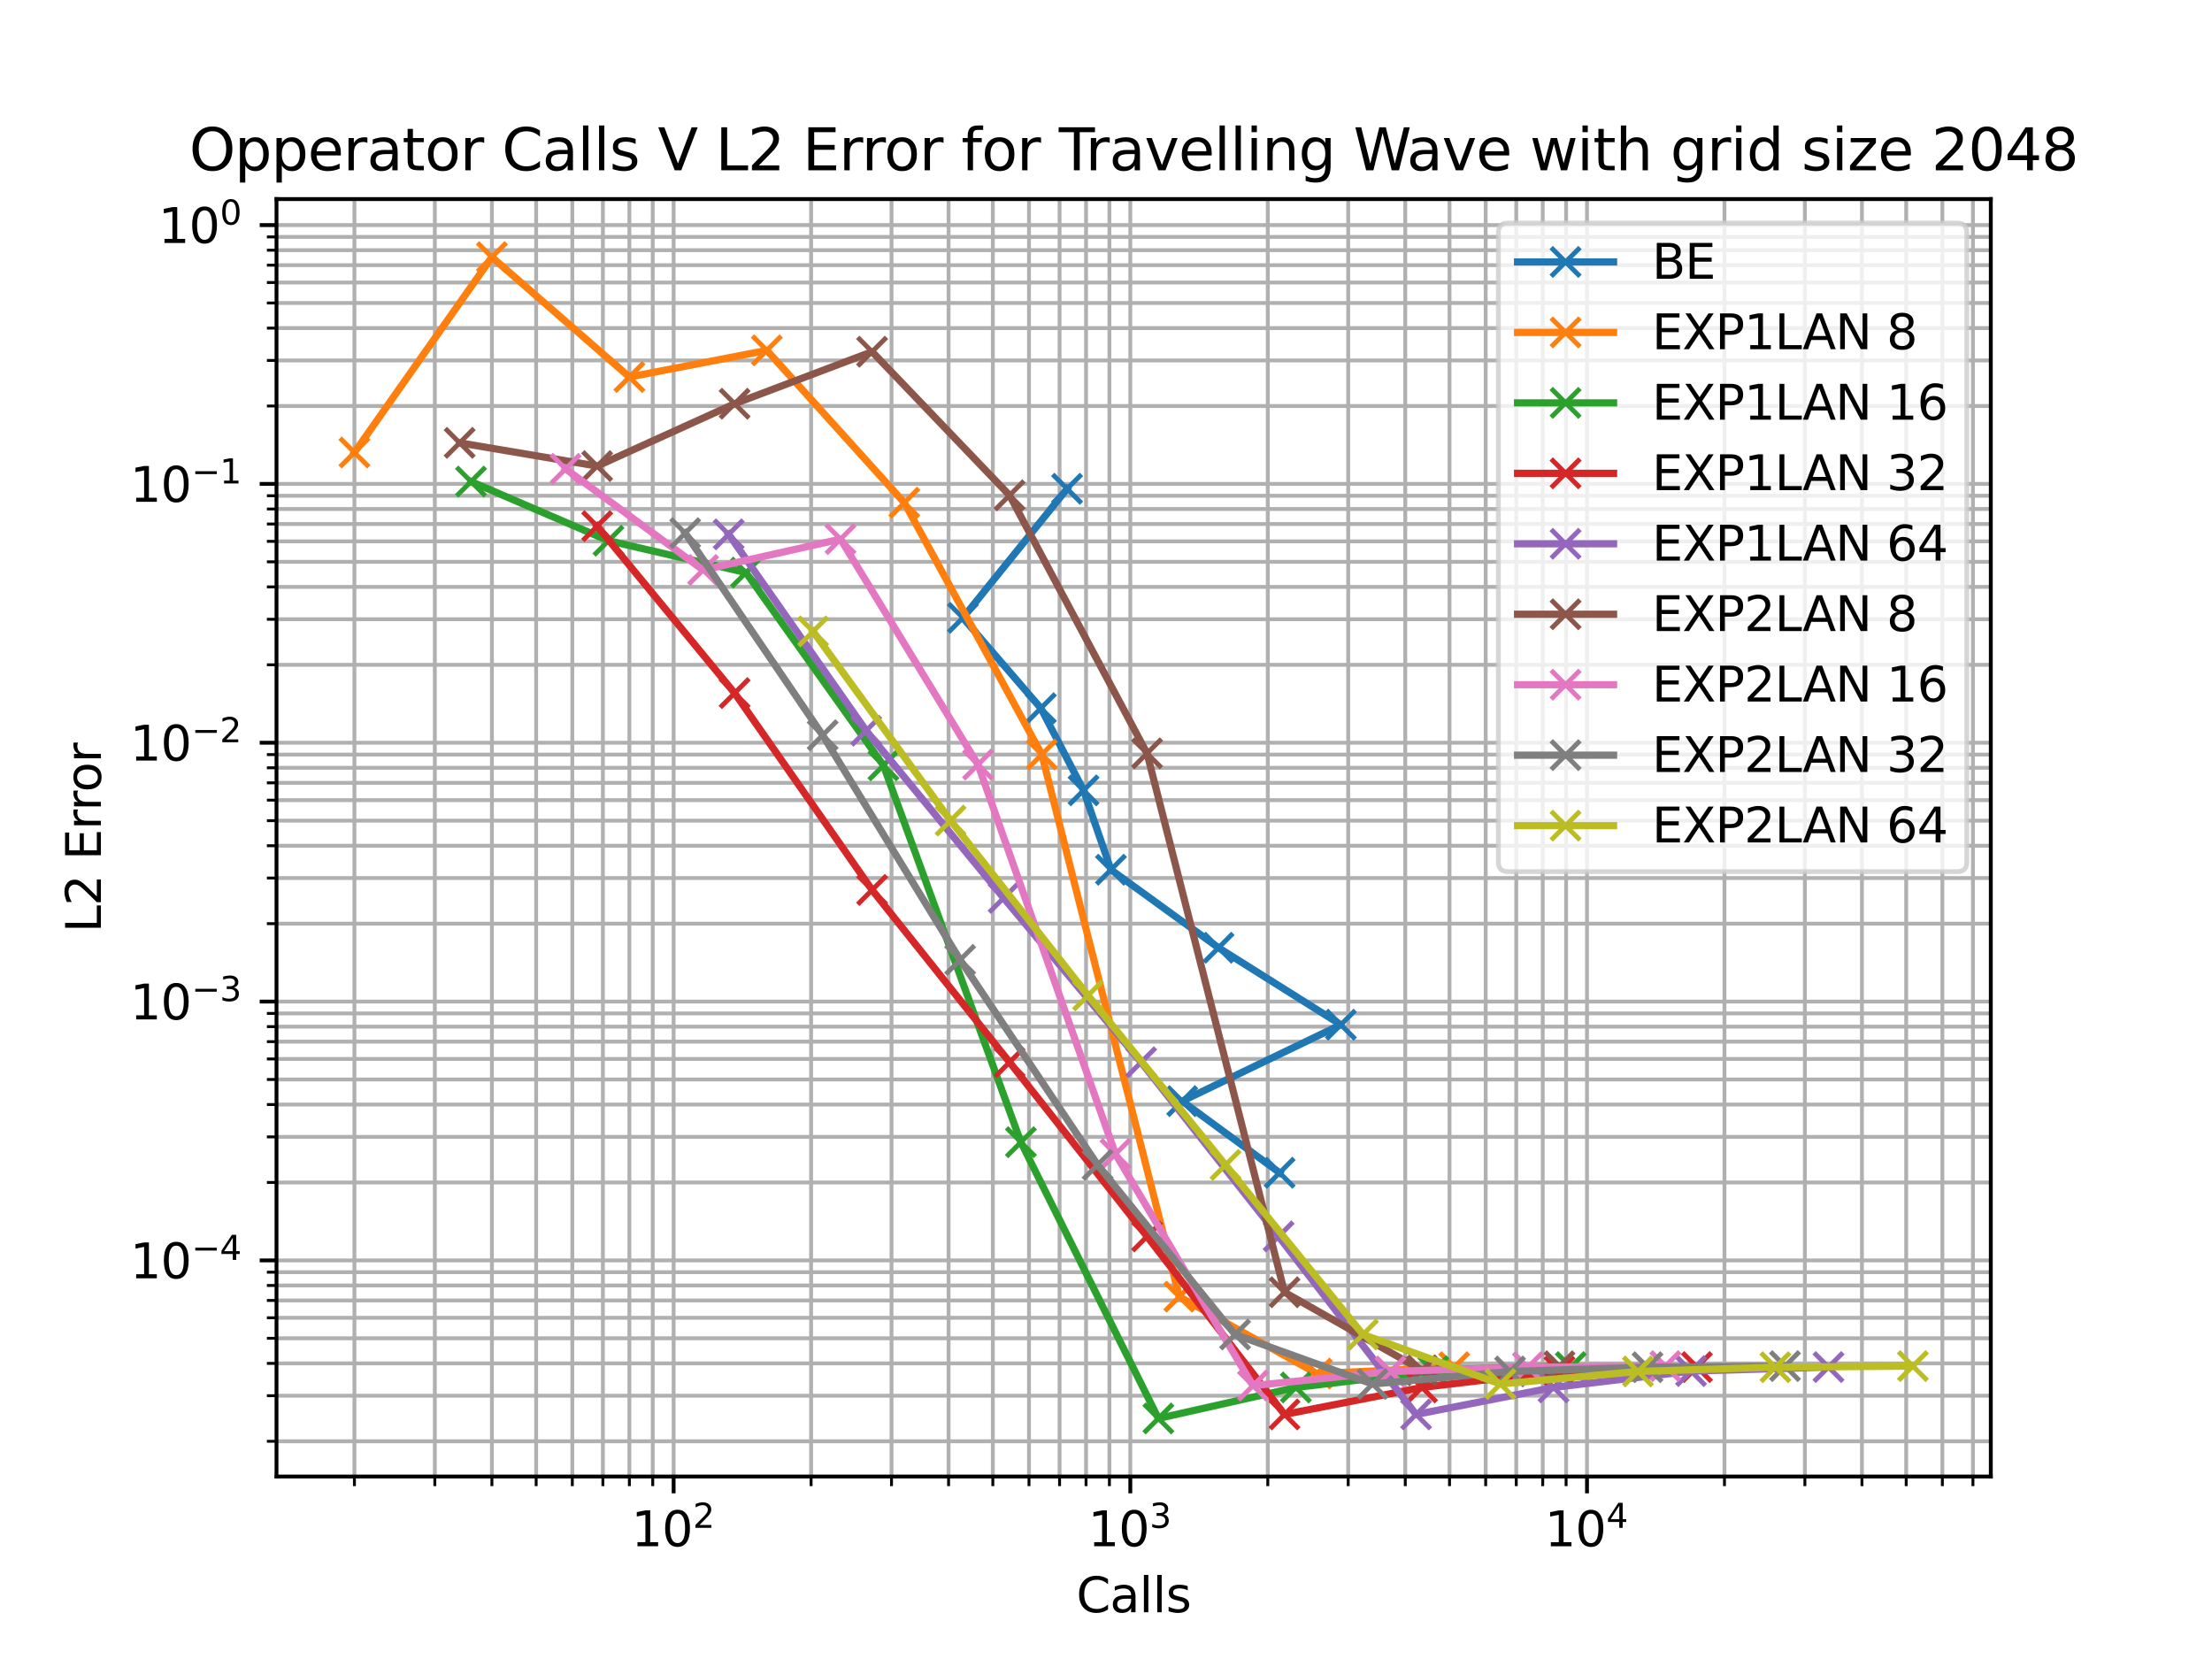 <?xml version="1.0" encoding="utf-8" standalone="no"?>
<!DOCTYPE svg PUBLIC "-//W3C//DTD SVG 1.1//EN"
  "http://www.w3.org/Graphics/SVG/1.1/DTD/svg11.dtd">
<svg xmlns:xlink="http://www.w3.org/1999/xlink" width="460.8pt" height="345.6pt" viewBox="0 0 460.8 345.6" xmlns="http://www.w3.org/2000/svg" version="1.1">
 <defs>
  <style type="text/css">*{stroke-linejoin: round; stroke-linecap: butt}</style>
 </defs>
 <g id="figure_1">
  <g id="patch_1">
   <path d="M 0 345.6 
L 460.8 345.6 
L 460.8 0 
L 0 0 
z
" style="fill: #ffffff"/>
  </g>
  <g id="axes_1">
   <g id="patch_2">
    <path d="M 57.6 307.584 
L 414.72 307.584 
L 414.72 41.472 
L 57.6 41.472 
z
" style="fill: #ffffff"/>
   </g>
   <g id="matplotlib.axis_1">
    <g id="xtick_1">
     <g id="line2d_1">
      <path d="M 140.329 307.584 
L 140.329 41.472 
" clip-path="url(#p0a5988f912)" style="fill: none; stroke: #b0b0b0; stroke-width: 0.8; stroke-linecap: square"/>
     </g>
     <g id="line2d_2">
      <defs>
       <path id="m6f0cc8dc06" d="M 0 0 
L 0 3.5 
" style="stroke: #000000; stroke-width: 0.8"/>
      </defs>
      <g>
       <use xlink:href="#m6f0cc8dc06" x="140.329" y="307.584" style="stroke: #000000; stroke-width: 0.8"/>
      </g>
     </g>
     <g id="text_1">
      <!-- $\mathdefault{10^{2}}$ -->
      <g transform="translate(131.529 322.182) scale(0.1 -0.1)">
       <defs>
        <path id="DejaVuSans-31" d="M 794 531 
L 1825 531 
L 1825 4091 
L 703 3866 
L 703 4441 
L 1819 4666 
L 2450 4666 
L 2450 531 
L 3481 531 
L 3481 0 
L 794 0 
L 794 531 
z
" transform="scale(0.016)"/>
        <path id="DejaVuSans-30" d="M 2034 4250 
Q 1547 4250 1301 3770 
Q 1056 3291 1056 2328 
Q 1056 1369 1301 889 
Q 1547 409 2034 409 
Q 2525 409 2770 889 
Q 3016 1369 3016 2328 
Q 3016 3291 2770 3770 
Q 2525 4250 2034 4250 
z
M 2034 4750 
Q 2819 4750 3233 4129 
Q 3647 3509 3647 2328 
Q 3647 1150 3233 529 
Q 2819 -91 2034 -91 
Q 1250 -91 836 529 
Q 422 1150 422 2328 
Q 422 3509 836 4129 
Q 1250 4750 2034 4750 
z
" transform="scale(0.016)"/>
        <path id="DejaVuSans-32" d="M 1228 531 
L 3431 531 
L 3431 0 
L 469 0 
L 469 531 
Q 828 903 1448 1529 
Q 2069 2156 2228 2338 
Q 2531 2678 2651 2914 
Q 2772 3150 2772 3378 
Q 2772 3750 2511 3984 
Q 2250 4219 1831 4219 
Q 1534 4219 1204 4116 
Q 875 4013 500 3803 
L 500 4441 
Q 881 4594 1212 4672 
Q 1544 4750 1819 4750 
Q 2544 4750 2975 4387 
Q 3406 4025 3406 3419 
Q 3406 3131 3298 2873 
Q 3191 2616 2906 2266 
Q 2828 2175 2409 1742 
Q 1991 1309 1228 531 
z
" transform="scale(0.016)"/>
       </defs>
       <use xlink:href="#DejaVuSans-31" transform="translate(0 0.766)"/>
       <use xlink:href="#DejaVuSans-30" transform="translate(63.623 0.766)"/>
       <use xlink:href="#DejaVuSans-32" transform="translate(128.203 39.047) scale(0.7)"/>
      </g>
     </g>
    </g>
    <g id="xtick_2">
     <g id="line2d_3">
      <path d="M 235.464 307.584 
L 235.464 41.472 
" clip-path="url(#p0a5988f912)" style="fill: none; stroke: #b0b0b0; stroke-width: 0.8; stroke-linecap: square"/>
     </g>
     <g id="line2d_4">
      <g>
       <use xlink:href="#m6f0cc8dc06" x="235.464" y="307.584" style="stroke: #000000; stroke-width: 0.8"/>
      </g>
     </g>
     <g id="text_2">
      <!-- $\mathdefault{10^{3}}$ -->
      <g transform="translate(226.664 322.182) scale(0.1 -0.1)">
       <defs>
        <path id="DejaVuSans-33" d="M 2597 2516 
Q 3050 2419 3304 2112 
Q 3559 1806 3559 1356 
Q 3559 666 3084 287 
Q 2609 -91 1734 -91 
Q 1441 -91 1130 -33 
Q 819 25 488 141 
L 488 750 
Q 750 597 1062 519 
Q 1375 441 1716 441 
Q 2309 441 2620 675 
Q 2931 909 2931 1356 
Q 2931 1769 2642 2001 
Q 2353 2234 1838 2234 
L 1294 2234 
L 1294 2753 
L 1863 2753 
Q 2328 2753 2575 2939 
Q 2822 3125 2822 3475 
Q 2822 3834 2567 4026 
Q 2313 4219 1838 4219 
Q 1578 4219 1281 4162 
Q 984 4106 628 3988 
L 628 4550 
Q 988 4650 1302 4700 
Q 1616 4750 1894 4750 
Q 2613 4750 3031 4423 
Q 3450 4097 3450 3541 
Q 3450 3153 3228 2886 
Q 3006 2619 2597 2516 
z
" transform="scale(0.016)"/>
       </defs>
       <use xlink:href="#DejaVuSans-31" transform="translate(0 0.766)"/>
       <use xlink:href="#DejaVuSans-30" transform="translate(63.623 0.766)"/>
       <use xlink:href="#DejaVuSans-33" transform="translate(128.203 39.047) scale(0.7)"/>
      </g>
     </g>
    </g>
    <g id="xtick_3">
     <g id="line2d_5">
      <path d="M 330.6 307.584 
L 330.6 41.472 
" clip-path="url(#p0a5988f912)" style="fill: none; stroke: #b0b0b0; stroke-width: 0.8; stroke-linecap: square"/>
     </g>
     <g id="line2d_6">
      <g>
       <use xlink:href="#m6f0cc8dc06" x="330.6" y="307.584" style="stroke: #000000; stroke-width: 0.8"/>
      </g>
     </g>
     <g id="text_3">
      <!-- $\mathdefault{10^{4}}$ -->
      <g transform="translate(321.8 322.182) scale(0.1 -0.1)">
       <defs>
        <path id="DejaVuSans-34" d="M 2419 4116 
L 825 1625 
L 2419 1625 
L 2419 4116 
z
M 2253 4666 
L 3047 4666 
L 3047 1625 
L 3713 1625 
L 3713 1100 
L 3047 1100 
L 3047 0 
L 2419 0 
L 2419 1100 
L 313 1100 
L 313 1709 
L 2253 4666 
z
" transform="scale(0.016)"/>
       </defs>
       <use xlink:href="#DejaVuSans-31" transform="translate(0 0.684)"/>
       <use xlink:href="#DejaVuSans-30" transform="translate(63.623 0.684)"/>
       <use xlink:href="#DejaVuSans-34" transform="translate(128.203 38.966) scale(0.7)"/>
      </g>
     </g>
    </g>
    <g id="xtick_4">
     <g id="line2d_7">
      <path d="M 73.833 307.584 
L 73.833 41.472 
" clip-path="url(#p0a5988f912)" style="fill: none; stroke: #b0b0b0; stroke-width: 0.8; stroke-linecap: square"/>
     </g>
     <g id="line2d_8">
      <defs>
       <path id="m85953f70d5" d="M 0 0 
L 0 2 
" style="stroke: #000000; stroke-width: 0.6"/>
      </defs>
      <g>
       <use xlink:href="#m85953f70d5" x="73.833" y="307.584" style="stroke: #000000; stroke-width: 0.6"/>
      </g>
     </g>
    </g>
    <g id="xtick_5">
     <g id="line2d_9">
      <path d="M 90.585 307.584 
L 90.585 41.472 
" clip-path="url(#p0a5988f912)" style="fill: none; stroke: #b0b0b0; stroke-width: 0.8; stroke-linecap: square"/>
     </g>
     <g id="line2d_10">
      <g>
       <use xlink:href="#m85953f70d5" x="90.585" y="307.584" style="stroke: #000000; stroke-width: 0.6"/>
      </g>
     </g>
    </g>
    <g id="xtick_6">
     <g id="line2d_11">
      <path d="M 102.471 307.584 
L 102.471 41.472 
" clip-path="url(#p0a5988f912)" style="fill: none; stroke: #b0b0b0; stroke-width: 0.8; stroke-linecap: square"/>
     </g>
     <g id="line2d_12">
      <g>
       <use xlink:href="#m85953f70d5" x="102.471" y="307.584" style="stroke: #000000; stroke-width: 0.6"/>
      </g>
     </g>
    </g>
    <g id="xtick_7">
     <g id="line2d_13">
      <path d="M 111.691 307.584 
L 111.691 41.472 
" clip-path="url(#p0a5988f912)" style="fill: none; stroke: #b0b0b0; stroke-width: 0.8; stroke-linecap: square"/>
     </g>
     <g id="line2d_14">
      <g>
       <use xlink:href="#m85953f70d5" x="111.691" y="307.584" style="stroke: #000000; stroke-width: 0.6"/>
      </g>
     </g>
    </g>
    <g id="xtick_8">
     <g id="line2d_15">
      <path d="M 119.224 307.584 
L 119.224 41.472 
" clip-path="url(#p0a5988f912)" style="fill: none; stroke: #b0b0b0; stroke-width: 0.8; stroke-linecap: square"/>
     </g>
     <g id="line2d_16">
      <g>
       <use xlink:href="#m85953f70d5" x="119.224" y="307.584" style="stroke: #000000; stroke-width: 0.6"/>
      </g>
     </g>
    </g>
    <g id="xtick_9">
     <g id="line2d_17">
      <path d="M 125.593 307.584 
L 125.593 41.472 
" clip-path="url(#p0a5988f912)" style="fill: none; stroke: #b0b0b0; stroke-width: 0.8; stroke-linecap: square"/>
     </g>
     <g id="line2d_18">
      <g>
       <use xlink:href="#m85953f70d5" x="125.593" y="307.584" style="stroke: #000000; stroke-width: 0.6"/>
      </g>
     </g>
    </g>
    <g id="xtick_10">
     <g id="line2d_19">
      <path d="M 131.11 307.584 
L 131.11 41.472 
" clip-path="url(#p0a5988f912)" style="fill: none; stroke: #b0b0b0; stroke-width: 0.8; stroke-linecap: square"/>
     </g>
     <g id="line2d_20">
      <g>
       <use xlink:href="#m85953f70d5" x="131.11" y="307.584" style="stroke: #000000; stroke-width: 0.6"/>
      </g>
     </g>
    </g>
    <g id="xtick_11">
     <g id="line2d_21">
      <path d="M 135.976 307.584 
L 135.976 41.472 
" clip-path="url(#p0a5988f912)" style="fill: none; stroke: #b0b0b0; stroke-width: 0.8; stroke-linecap: square"/>
     </g>
     <g id="line2d_22">
      <g>
       <use xlink:href="#m85953f70d5" x="135.976" y="307.584" style="stroke: #000000; stroke-width: 0.6"/>
      </g>
     </g>
    </g>
    <g id="xtick_12">
     <g id="line2d_23">
      <path d="M 168.968 307.584 
L 168.968 41.472 
" clip-path="url(#p0a5988f912)" style="fill: none; stroke: #b0b0b0; stroke-width: 0.8; stroke-linecap: square"/>
     </g>
     <g id="line2d_24">
      <g>
       <use xlink:href="#m85953f70d5" x="168.968" y="307.584" style="stroke: #000000; stroke-width: 0.6"/>
      </g>
     </g>
    </g>
    <g id="xtick_13">
     <g id="line2d_25">
      <path d="M 185.72 307.584 
L 185.72 41.472 
" clip-path="url(#p0a5988f912)" style="fill: none; stroke: #b0b0b0; stroke-width: 0.8; stroke-linecap: square"/>
     </g>
     <g id="line2d_26">
      <g>
       <use xlink:href="#m85953f70d5" x="185.72" y="307.584" style="stroke: #000000; stroke-width: 0.6"/>
      </g>
     </g>
    </g>
    <g id="xtick_14">
     <g id="line2d_27">
      <path d="M 197.606 307.584 
L 197.606 41.472 
" clip-path="url(#p0a5988f912)" style="fill: none; stroke: #b0b0b0; stroke-width: 0.8; stroke-linecap: square"/>
     </g>
     <g id="line2d_28">
      <g>
       <use xlink:href="#m85953f70d5" x="197.606" y="307.584" style="stroke: #000000; stroke-width: 0.6"/>
      </g>
     </g>
    </g>
    <g id="xtick_15">
     <g id="line2d_29">
      <path d="M 206.826 307.584 
L 206.826 41.472 
" clip-path="url(#p0a5988f912)" style="fill: none; stroke: #b0b0b0; stroke-width: 0.8; stroke-linecap: square"/>
     </g>
     <g id="line2d_30">
      <g>
       <use xlink:href="#m85953f70d5" x="206.826" y="307.584" style="stroke: #000000; stroke-width: 0.6"/>
      </g>
     </g>
    </g>
    <g id="xtick_16">
     <g id="line2d_31">
      <path d="M 214.359 307.584 
L 214.359 41.472 
" clip-path="url(#p0a5988f912)" style="fill: none; stroke: #b0b0b0; stroke-width: 0.8; stroke-linecap: square"/>
     </g>
     <g id="line2d_32">
      <g>
       <use xlink:href="#m85953f70d5" x="214.359" y="307.584" style="stroke: #000000; stroke-width: 0.6"/>
      </g>
     </g>
    </g>
    <g id="xtick_17">
     <g id="line2d_33">
      <path d="M 220.728 307.584 
L 220.728 41.472 
" clip-path="url(#p0a5988f912)" style="fill: none; stroke: #b0b0b0; stroke-width: 0.8; stroke-linecap: square"/>
     </g>
     <g id="line2d_34">
      <g>
       <use xlink:href="#m85953f70d5" x="220.728" y="307.584" style="stroke: #000000; stroke-width: 0.6"/>
      </g>
     </g>
    </g>
    <g id="xtick_18">
     <g id="line2d_35">
      <path d="M 226.245 307.584 
L 226.245 41.472 
" clip-path="url(#p0a5988f912)" style="fill: none; stroke: #b0b0b0; stroke-width: 0.8; stroke-linecap: square"/>
     </g>
     <g id="line2d_36">
      <g>
       <use xlink:href="#m85953f70d5" x="226.245" y="307.584" style="stroke: #000000; stroke-width: 0.6"/>
      </g>
     </g>
    </g>
    <g id="xtick_19">
     <g id="line2d_37">
      <path d="M 231.111 307.584 
L 231.111 41.472 
" clip-path="url(#p0a5988f912)" style="fill: none; stroke: #b0b0b0; stroke-width: 0.8; stroke-linecap: square"/>
     </g>
     <g id="line2d_38">
      <g>
       <use xlink:href="#m85953f70d5" x="231.111" y="307.584" style="stroke: #000000; stroke-width: 0.6"/>
      </g>
     </g>
    </g>
    <g id="xtick_20">
     <g id="line2d_39">
      <path d="M 264.103 307.584 
L 264.103 41.472 
" clip-path="url(#p0a5988f912)" style="fill: none; stroke: #b0b0b0; stroke-width: 0.8; stroke-linecap: square"/>
     </g>
     <g id="line2d_40">
      <g>
       <use xlink:href="#m85953f70d5" x="264.103" y="307.584" style="stroke: #000000; stroke-width: 0.6"/>
      </g>
     </g>
    </g>
    <g id="xtick_21">
     <g id="line2d_41">
      <path d="M 280.856 307.584 
L 280.856 41.472 
" clip-path="url(#p0a5988f912)" style="fill: none; stroke: #b0b0b0; stroke-width: 0.8; stroke-linecap: square"/>
     </g>
     <g id="line2d_42">
      <g>
       <use xlink:href="#m85953f70d5" x="280.856" y="307.584" style="stroke: #000000; stroke-width: 0.6"/>
      </g>
     </g>
    </g>
    <g id="xtick_22">
     <g id="line2d_43">
      <path d="M 292.742 307.584 
L 292.742 41.472 
" clip-path="url(#p0a5988f912)" style="fill: none; stroke: #b0b0b0; stroke-width: 0.8; stroke-linecap: square"/>
     </g>
     <g id="line2d_44">
      <g>
       <use xlink:href="#m85953f70d5" x="292.742" y="307.584" style="stroke: #000000; stroke-width: 0.6"/>
      </g>
     </g>
    </g>
    <g id="xtick_23">
     <g id="line2d_45">
      <path d="M 301.961 307.584 
L 301.961 41.472 
" clip-path="url(#p0a5988f912)" style="fill: none; stroke: #b0b0b0; stroke-width: 0.8; stroke-linecap: square"/>
     </g>
     <g id="line2d_46">
      <g>
       <use xlink:href="#m85953f70d5" x="301.961" y="307.584" style="stroke: #000000; stroke-width: 0.6"/>
      </g>
     </g>
    </g>
    <g id="xtick_24">
     <g id="line2d_47">
      <path d="M 309.494 307.584 
L 309.494 41.472 
" clip-path="url(#p0a5988f912)" style="fill: none; stroke: #b0b0b0; stroke-width: 0.8; stroke-linecap: square"/>
     </g>
     <g id="line2d_48">
      <g>
       <use xlink:href="#m85953f70d5" x="309.494" y="307.584" style="stroke: #000000; stroke-width: 0.6"/>
      </g>
     </g>
    </g>
    <g id="xtick_25">
     <g id="line2d_49">
      <path d="M 315.863 307.584 
L 315.863 41.472 
" clip-path="url(#p0a5988f912)" style="fill: none; stroke: #b0b0b0; stroke-width: 0.8; stroke-linecap: square"/>
     </g>
     <g id="line2d_50">
      <g>
       <use xlink:href="#m85953f70d5" x="315.863" y="307.584" style="stroke: #000000; stroke-width: 0.6"/>
      </g>
     </g>
    </g>
    <g id="xtick_26">
     <g id="line2d_51">
      <path d="M 321.38 307.584 
L 321.38 41.472 
" clip-path="url(#p0a5988f912)" style="fill: none; stroke: #b0b0b0; stroke-width: 0.8; stroke-linecap: square"/>
     </g>
     <g id="line2d_52">
      <g>
       <use xlink:href="#m85953f70d5" x="321.38" y="307.584" style="stroke: #000000; stroke-width: 0.6"/>
      </g>
     </g>
    </g>
    <g id="xtick_27">
     <g id="line2d_53">
      <path d="M 326.247 307.584 
L 326.247 41.472 
" clip-path="url(#p0a5988f912)" style="fill: none; stroke: #b0b0b0; stroke-width: 0.8; stroke-linecap: square"/>
     </g>
     <g id="line2d_54">
      <g>
       <use xlink:href="#m85953f70d5" x="326.247" y="307.584" style="stroke: #000000; stroke-width: 0.6"/>
      </g>
     </g>
    </g>
    <g id="xtick_28">
     <g id="line2d_55">
      <path d="M 359.238 307.584 
L 359.238 41.472 
" clip-path="url(#p0a5988f912)" style="fill: none; stroke: #b0b0b0; stroke-width: 0.8; stroke-linecap: square"/>
     </g>
     <g id="line2d_56">
      <g>
       <use xlink:href="#m85953f70d5" x="359.238" y="307.584" style="stroke: #000000; stroke-width: 0.6"/>
      </g>
     </g>
    </g>
    <g id="xtick_29">
     <g id="line2d_57">
      <path d="M 375.991 307.584 
L 375.991 41.472 
" clip-path="url(#p0a5988f912)" style="fill: none; stroke: #b0b0b0; stroke-width: 0.8; stroke-linecap: square"/>
     </g>
     <g id="line2d_58">
      <g>
       <use xlink:href="#m85953f70d5" x="375.991" y="307.584" style="stroke: #000000; stroke-width: 0.6"/>
      </g>
     </g>
    </g>
    <g id="xtick_30">
     <g id="line2d_59">
      <path d="M 387.877 307.584 
L 387.877 41.472 
" clip-path="url(#p0a5988f912)" style="fill: none; stroke: #b0b0b0; stroke-width: 0.8; stroke-linecap: square"/>
     </g>
     <g id="line2d_60">
      <g>
       <use xlink:href="#m85953f70d5" x="387.877" y="307.584" style="stroke: #000000; stroke-width: 0.6"/>
      </g>
     </g>
    </g>
    <g id="xtick_31">
     <g id="line2d_61">
      <path d="M 397.096 307.584 
L 397.096 41.472 
" clip-path="url(#p0a5988f912)" style="fill: none; stroke: #b0b0b0; stroke-width: 0.8; stroke-linecap: square"/>
     </g>
     <g id="line2d_62">
      <g>
       <use xlink:href="#m85953f70d5" x="397.096" y="307.584" style="stroke: #000000; stroke-width: 0.6"/>
      </g>
     </g>
    </g>
    <g id="xtick_32">
     <g id="line2d_63">
      <path d="M 404.629 307.584 
L 404.629 41.472 
" clip-path="url(#p0a5988f912)" style="fill: none; stroke: #b0b0b0; stroke-width: 0.8; stroke-linecap: square"/>
     </g>
     <g id="line2d_64">
      <g>
       <use xlink:href="#m85953f70d5" x="404.629" y="307.584" style="stroke: #000000; stroke-width: 0.6"/>
      </g>
     </g>
    </g>
    <g id="xtick_33">
     <g id="line2d_65">
      <path d="M 410.998 307.584 
L 410.998 41.472 
" clip-path="url(#p0a5988f912)" style="fill: none; stroke: #b0b0b0; stroke-width: 0.8; stroke-linecap: square"/>
     </g>
     <g id="line2d_66">
      <g>
       <use xlink:href="#m85953f70d5" x="410.998" y="307.584" style="stroke: #000000; stroke-width: 0.6"/>
      </g>
     </g>
    </g>
    <g id="text_4">
     <!-- Calls -->
     <g transform="translate(224.222 335.861) scale(0.1 -0.1)">
      <defs>
       <path id="DejaVuSans-43" d="M 4122 4306 
L 4122 3641 
Q 3803 3938 3442 4084 
Q 3081 4231 2675 4231 
Q 1875 4231 1450 3742 
Q 1025 3253 1025 2328 
Q 1025 1406 1450 917 
Q 1875 428 2675 428 
Q 3081 428 3442 575 
Q 3803 722 4122 1019 
L 4122 359 
Q 3791 134 3420 21 
Q 3050 -91 2638 -91 
Q 1578 -91 968 557 
Q 359 1206 359 2328 
Q 359 3453 968 4101 
Q 1578 4750 2638 4750 
Q 3056 4750 3426 4639 
Q 3797 4528 4122 4306 
z
" transform="scale(0.016)"/>
       <path id="DejaVuSans-61" d="M 2194 1759 
Q 1497 1759 1228 1600 
Q 959 1441 959 1056 
Q 959 750 1161 570 
Q 1363 391 1709 391 
Q 2188 391 2477 730 
Q 2766 1069 2766 1631 
L 2766 1759 
L 2194 1759 
z
M 3341 1997 
L 3341 0 
L 2766 0 
L 2766 531 
Q 2569 213 2275 61 
Q 1981 -91 1556 -91 
Q 1019 -91 701 211 
Q 384 513 384 1019 
Q 384 1609 779 1909 
Q 1175 2209 1959 2209 
L 2766 2209 
L 2766 2266 
Q 2766 2663 2505 2880 
Q 2244 3097 1772 3097 
Q 1472 3097 1187 3025 
Q 903 2953 641 2809 
L 641 3341 
Q 956 3463 1253 3523 
Q 1550 3584 1831 3584 
Q 2591 3584 2966 3190 
Q 3341 2797 3341 1997 
z
" transform="scale(0.016)"/>
       <path id="DejaVuSans-6c" d="M 603 4863 
L 1178 4863 
L 1178 0 
L 603 0 
L 603 4863 
z
" transform="scale(0.016)"/>
       <path id="DejaVuSans-73" d="M 2834 3397 
L 2834 2853 
Q 2591 2978 2328 3040 
Q 2066 3103 1784 3103 
Q 1356 3103 1142 2972 
Q 928 2841 928 2578 
Q 928 2378 1081 2264 
Q 1234 2150 1697 2047 
L 1894 2003 
Q 2506 1872 2764 1633 
Q 3022 1394 3022 966 
Q 3022 478 2636 193 
Q 2250 -91 1575 -91 
Q 1294 -91 989 -36 
Q 684 19 347 128 
L 347 722 
Q 666 556 975 473 
Q 1284 391 1588 391 
Q 1994 391 2212 530 
Q 2431 669 2431 922 
Q 2431 1156 2273 1281 
Q 2116 1406 1581 1522 
L 1381 1569 
Q 847 1681 609 1914 
Q 372 2147 372 2553 
Q 372 3047 722 3315 
Q 1072 3584 1716 3584 
Q 2034 3584 2315 3537 
Q 2597 3491 2834 3397 
z
" transform="scale(0.016)"/>
      </defs>
      <use xlink:href="#DejaVuSans-43"/>
      <use xlink:href="#DejaVuSans-61" x="69.824"/>
      <use xlink:href="#DejaVuSans-6c" x="131.104"/>
      <use xlink:href="#DejaVuSans-6c" x="158.887"/>
      <use xlink:href="#DejaVuSans-73" x="186.67"/>
     </g>
    </g>
   </g>
   <g id="matplotlib.axis_2">
    <g id="ytick_1">
     <g id="line2d_67">
      <path d="M 57.6 262.559 
L 414.72 262.559 
" clip-path="url(#p0a5988f912)" style="fill: none; stroke: #b0b0b0; stroke-width: 0.8; stroke-linecap: square"/>
     </g>
     <g id="line2d_68">
      <defs>
       <path id="m6a0ccaef82" d="M 0 0 
L -3.5 0 
" style="stroke: #000000; stroke-width: 0.8"/>
      </defs>
      <g>
       <use xlink:href="#m6a0ccaef82" x="57.6" y="262.559" style="stroke: #000000; stroke-width: 0.8"/>
      </g>
     </g>
     <g id="text_5">
      <!-- $\mathdefault{10^{-4}}$ -->
      <g transform="translate(27.1 266.358) scale(0.1 -0.1)">
       <defs>
        <path id="DejaVuSans-2212" d="M 678 2272 
L 4684 2272 
L 4684 1741 
L 678 1741 
L 678 2272 
z
" transform="scale(0.016)"/>
       </defs>
       <use xlink:href="#DejaVuSans-31" transform="translate(0 0.684)"/>
       <use xlink:href="#DejaVuSans-30" transform="translate(63.623 0.684)"/>
       <use xlink:href="#DejaVuSans-2212" transform="translate(128.203 38.966) scale(0.7)"/>
       <use xlink:href="#DejaVuSans-34" transform="translate(186.855 38.966) scale(0.7)"/>
      </g>
     </g>
    </g>
    <g id="ytick_2">
     <g id="line2d_69">
      <path d="M 57.6 208.642 
L 414.72 208.642 
" clip-path="url(#p0a5988f912)" style="fill: none; stroke: #b0b0b0; stroke-width: 0.8; stroke-linecap: square"/>
     </g>
     <g id="line2d_70">
      <g>
       <use xlink:href="#m6a0ccaef82" x="57.6" y="208.642" style="stroke: #000000; stroke-width: 0.8"/>
      </g>
     </g>
     <g id="text_6">
      <!-- $\mathdefault{10^{-3}}$ -->
      <g transform="translate(27.1 212.441) scale(0.1 -0.1)">
       <use xlink:href="#DejaVuSans-31" transform="translate(0 0.766)"/>
       <use xlink:href="#DejaVuSans-30" transform="translate(63.623 0.766)"/>
       <use xlink:href="#DejaVuSans-2212" transform="translate(128.203 39.047) scale(0.7)"/>
       <use xlink:href="#DejaVuSans-33" transform="translate(186.855 39.047) scale(0.7)"/>
      </g>
     </g>
    </g>
    <g id="ytick_3">
     <g id="line2d_71">
      <path d="M 57.6 154.725 
L 414.72 154.725 
" clip-path="url(#p0a5988f912)" style="fill: none; stroke: #b0b0b0; stroke-width: 0.8; stroke-linecap: square"/>
     </g>
     <g id="line2d_72">
      <g>
       <use xlink:href="#m6a0ccaef82" x="57.6" y="154.725" style="stroke: #000000; stroke-width: 0.8"/>
      </g>
     </g>
     <g id="text_7">
      <!-- $\mathdefault{10^{-2}}$ -->
      <g transform="translate(27.1 158.524) scale(0.1 -0.1)">
       <use xlink:href="#DejaVuSans-31" transform="translate(0 0.766)"/>
       <use xlink:href="#DejaVuSans-30" transform="translate(63.623 0.766)"/>
       <use xlink:href="#DejaVuSans-2212" transform="translate(128.203 39.047) scale(0.7)"/>
       <use xlink:href="#DejaVuSans-32" transform="translate(186.855 39.047) scale(0.7)"/>
      </g>
     </g>
    </g>
    <g id="ytick_4">
     <g id="line2d_73">
      <path d="M 57.6 100.808 
L 414.72 100.808 
" clip-path="url(#p0a5988f912)" style="fill: none; stroke: #b0b0b0; stroke-width: 0.8; stroke-linecap: square"/>
     </g>
     <g id="line2d_74">
      <g>
       <use xlink:href="#m6a0ccaef82" x="57.6" y="100.808" style="stroke: #000000; stroke-width: 0.8"/>
      </g>
     </g>
     <g id="text_8">
      <!-- $\mathdefault{10^{-1}}$ -->
      <g transform="translate(27.1 104.608) scale(0.1 -0.1)">
       <use xlink:href="#DejaVuSans-31" transform="translate(0 0.684)"/>
       <use xlink:href="#DejaVuSans-30" transform="translate(63.623 0.684)"/>
       <use xlink:href="#DejaVuSans-2212" transform="translate(128.203 38.966) scale(0.7)"/>
       <use xlink:href="#DejaVuSans-31" transform="translate(186.855 38.966) scale(0.7)"/>
      </g>
     </g>
    </g>
    <g id="ytick_5">
     <g id="line2d_75">
      <path d="M 57.6 46.891 
L 414.72 46.891 
" clip-path="url(#p0a5988f912)" style="fill: none; stroke: #b0b0b0; stroke-width: 0.8; stroke-linecap: square"/>
     </g>
     <g id="line2d_76">
      <g>
       <use xlink:href="#m6a0ccaef82" x="57.6" y="46.891" style="stroke: #000000; stroke-width: 0.8"/>
      </g>
     </g>
     <g id="text_9">
      <!-- $\mathdefault{10^{0}}$ -->
      <g transform="translate(33 50.691) scale(0.1 -0.1)">
       <use xlink:href="#DejaVuSans-31" transform="translate(0 0.766)"/>
       <use xlink:href="#DejaVuSans-30" transform="translate(63.623 0.766)"/>
       <use xlink:href="#DejaVuSans-30" transform="translate(128.203 39.047) scale(0.7)"/>
      </g>
     </g>
    </g>
    <g id="ytick_6">
     <g id="line2d_77">
      <path d="M 57.6 300.245 
L 414.72 300.245 
" clip-path="url(#p0a5988f912)" style="fill: none; stroke: #b0b0b0; stroke-width: 0.8; stroke-linecap: square"/>
     </g>
     <g id="line2d_78">
      <defs>
       <path id="m5fec11810a" d="M 0 0 
L -2 0 
" style="stroke: #000000; stroke-width: 0.6"/>
      </defs>
      <g>
       <use xlink:href="#m5fec11810a" x="57.6" y="300.245" style="stroke: #000000; stroke-width: 0.6"/>
      </g>
     </g>
    </g>
    <g id="ytick_7">
     <g id="line2d_79">
      <path d="M 57.6 290.751 
L 414.72 290.751 
" clip-path="url(#p0a5988f912)" style="fill: none; stroke: #b0b0b0; stroke-width: 0.8; stroke-linecap: square"/>
     </g>
     <g id="line2d_80">
      <g>
       <use xlink:href="#m5fec11810a" x="57.6" y="290.751" style="stroke: #000000; stroke-width: 0.6"/>
      </g>
     </g>
    </g>
    <g id="ytick_8">
     <g id="line2d_81">
      <path d="M 57.6 284.015 
L 414.72 284.015 
" clip-path="url(#p0a5988f912)" style="fill: none; stroke: #b0b0b0; stroke-width: 0.8; stroke-linecap: square"/>
     </g>
     <g id="line2d_82">
      <g>
       <use xlink:href="#m5fec11810a" x="57.6" y="284.015" style="stroke: #000000; stroke-width: 0.6"/>
      </g>
     </g>
    </g>
    <g id="ytick_9">
     <g id="line2d_83">
      <path d="M 57.6 278.79 
L 414.72 278.79 
" clip-path="url(#p0a5988f912)" style="fill: none; stroke: #b0b0b0; stroke-width: 0.8; stroke-linecap: square"/>
     </g>
     <g id="line2d_84">
      <g>
       <use xlink:href="#m5fec11810a" x="57.6" y="278.79" style="stroke: #000000; stroke-width: 0.6"/>
      </g>
     </g>
    </g>
    <g id="ytick_10">
     <g id="line2d_85">
      <path d="M 57.6 274.52 
L 414.72 274.52 
" clip-path="url(#p0a5988f912)" style="fill: none; stroke: #b0b0b0; stroke-width: 0.8; stroke-linecap: square"/>
     </g>
     <g id="line2d_86">
      <g>
       <use xlink:href="#m5fec11810a" x="57.6" y="274.52" style="stroke: #000000; stroke-width: 0.6"/>
      </g>
     </g>
    </g>
    <g id="ytick_11">
     <g id="line2d_87">
      <path d="M 57.6 270.911 
L 414.72 270.911 
" clip-path="url(#p0a5988f912)" style="fill: none; stroke: #b0b0b0; stroke-width: 0.8; stroke-linecap: square"/>
     </g>
     <g id="line2d_88">
      <g>
       <use xlink:href="#m5fec11810a" x="57.6" y="270.911" style="stroke: #000000; stroke-width: 0.6"/>
      </g>
     </g>
    </g>
    <g id="ytick_12">
     <g id="line2d_89">
      <path d="M 57.6 267.784 
L 414.72 267.784 
" clip-path="url(#p0a5988f912)" style="fill: none; stroke: #b0b0b0; stroke-width: 0.8; stroke-linecap: square"/>
     </g>
     <g id="line2d_90">
      <g>
       <use xlink:href="#m5fec11810a" x="57.6" y="267.784" style="stroke: #000000; stroke-width: 0.6"/>
      </g>
     </g>
    </g>
    <g id="ytick_13">
     <g id="line2d_91">
      <path d="M 57.6 265.026 
L 414.72 265.026 
" clip-path="url(#p0a5988f912)" style="fill: none; stroke: #b0b0b0; stroke-width: 0.8; stroke-linecap: square"/>
     </g>
     <g id="line2d_92">
      <g>
       <use xlink:href="#m5fec11810a" x="57.6" y="265.026" style="stroke: #000000; stroke-width: 0.6"/>
      </g>
     </g>
    </g>
    <g id="ytick_14">
     <g id="line2d_93">
      <path d="M 57.6 246.328 
L 414.72 246.328 
" clip-path="url(#p0a5988f912)" style="fill: none; stroke: #b0b0b0; stroke-width: 0.8; stroke-linecap: square"/>
     </g>
     <g id="line2d_94">
      <g>
       <use xlink:href="#m5fec11810a" x="57.6" y="246.328" style="stroke: #000000; stroke-width: 0.6"/>
      </g>
     </g>
    </g>
    <g id="ytick_15">
     <g id="line2d_95">
      <path d="M 57.6 236.834 
L 414.72 236.834 
" clip-path="url(#p0a5988f912)" style="fill: none; stroke: #b0b0b0; stroke-width: 0.8; stroke-linecap: square"/>
     </g>
     <g id="line2d_96">
      <g>
       <use xlink:href="#m5fec11810a" x="57.6" y="236.834" style="stroke: #000000; stroke-width: 0.6"/>
      </g>
     </g>
    </g>
    <g id="ytick_16">
     <g id="line2d_97">
      <path d="M 57.6 230.098 
L 414.72 230.098 
" clip-path="url(#p0a5988f912)" style="fill: none; stroke: #b0b0b0; stroke-width: 0.8; stroke-linecap: square"/>
     </g>
     <g id="line2d_98">
      <g>
       <use xlink:href="#m5fec11810a" x="57.6" y="230.098" style="stroke: #000000; stroke-width: 0.6"/>
      </g>
     </g>
    </g>
    <g id="ytick_17">
     <g id="line2d_99">
      <path d="M 57.6 224.873 
L 414.72 224.873 
" clip-path="url(#p0a5988f912)" style="fill: none; stroke: #b0b0b0; stroke-width: 0.8; stroke-linecap: square"/>
     </g>
     <g id="line2d_100">
      <g>
       <use xlink:href="#m5fec11810a" x="57.6" y="224.873" style="stroke: #000000; stroke-width: 0.6"/>
      </g>
     </g>
    </g>
    <g id="ytick_18">
     <g id="line2d_101">
      <path d="M 57.6 220.604 
L 414.72 220.604 
" clip-path="url(#p0a5988f912)" style="fill: none; stroke: #b0b0b0; stroke-width: 0.8; stroke-linecap: square"/>
     </g>
     <g id="line2d_102">
      <g>
       <use xlink:href="#m5fec11810a" x="57.6" y="220.604" style="stroke: #000000; stroke-width: 0.6"/>
      </g>
     </g>
    </g>
    <g id="ytick_19">
     <g id="line2d_103">
      <path d="M 57.6 216.994 
L 414.72 216.994 
" clip-path="url(#p0a5988f912)" style="fill: none; stroke: #b0b0b0; stroke-width: 0.8; stroke-linecap: square"/>
     </g>
     <g id="line2d_104">
      <g>
       <use xlink:href="#m5fec11810a" x="57.6" y="216.994" style="stroke: #000000; stroke-width: 0.6"/>
      </g>
     </g>
    </g>
    <g id="ytick_20">
     <g id="line2d_105">
      <path d="M 57.6 213.867 
L 414.72 213.867 
" clip-path="url(#p0a5988f912)" style="fill: none; stroke: #b0b0b0; stroke-width: 0.8; stroke-linecap: square"/>
     </g>
     <g id="line2d_106">
      <g>
       <use xlink:href="#m5fec11810a" x="57.6" y="213.867" style="stroke: #000000; stroke-width: 0.6"/>
      </g>
     </g>
    </g>
    <g id="ytick_21">
     <g id="line2d_107">
      <path d="M 57.6 211.109 
L 414.72 211.109 
" clip-path="url(#p0a5988f912)" style="fill: none; stroke: #b0b0b0; stroke-width: 0.8; stroke-linecap: square"/>
     </g>
     <g id="line2d_108">
      <g>
       <use xlink:href="#m5fec11810a" x="57.6" y="211.109" style="stroke: #000000; stroke-width: 0.6"/>
      </g>
     </g>
    </g>
    <g id="ytick_22">
     <g id="line2d_109">
      <path d="M 57.6 192.412 
L 414.72 192.412 
" clip-path="url(#p0a5988f912)" style="fill: none; stroke: #b0b0b0; stroke-width: 0.8; stroke-linecap: square"/>
     </g>
     <g id="line2d_110">
      <g>
       <use xlink:href="#m5fec11810a" x="57.6" y="192.412" style="stroke: #000000; stroke-width: 0.6"/>
      </g>
     </g>
    </g>
    <g id="ytick_23">
     <g id="line2d_111">
      <path d="M 57.6 182.917 
L 414.72 182.917 
" clip-path="url(#p0a5988f912)" style="fill: none; stroke: #b0b0b0; stroke-width: 0.8; stroke-linecap: square"/>
     </g>
     <g id="line2d_112">
      <g>
       <use xlink:href="#m5fec11810a" x="57.6" y="182.917" style="stroke: #000000; stroke-width: 0.6"/>
      </g>
     </g>
    </g>
    <g id="ytick_24">
     <g id="line2d_113">
      <path d="M 57.6 176.181 
L 414.72 176.181 
" clip-path="url(#p0a5988f912)" style="fill: none; stroke: #b0b0b0; stroke-width: 0.8; stroke-linecap: square"/>
     </g>
     <g id="line2d_114">
      <g>
       <use xlink:href="#m5fec11810a" x="57.6" y="176.181" style="stroke: #000000; stroke-width: 0.6"/>
      </g>
     </g>
    </g>
    <g id="ytick_25">
     <g id="line2d_115">
      <path d="M 57.6 170.956 
L 414.72 170.956 
" clip-path="url(#p0a5988f912)" style="fill: none; stroke: #b0b0b0; stroke-width: 0.8; stroke-linecap: square"/>
     </g>
     <g id="line2d_116">
      <g>
       <use xlink:href="#m5fec11810a" x="57.6" y="170.956" style="stroke: #000000; stroke-width: 0.6"/>
      </g>
     </g>
    </g>
    <g id="ytick_26">
     <g id="line2d_117">
      <path d="M 57.6 166.687 
L 414.72 166.687 
" clip-path="url(#p0a5988f912)" style="fill: none; stroke: #b0b0b0; stroke-width: 0.8; stroke-linecap: square"/>
     </g>
     <g id="line2d_118">
      <g>
       <use xlink:href="#m5fec11810a" x="57.6" y="166.687" style="stroke: #000000; stroke-width: 0.6"/>
      </g>
     </g>
    </g>
    <g id="ytick_27">
     <g id="line2d_119">
      <path d="M 57.6 163.077 
L 414.72 163.077 
" clip-path="url(#p0a5988f912)" style="fill: none; stroke: #b0b0b0; stroke-width: 0.8; stroke-linecap: square"/>
     </g>
     <g id="line2d_120">
      <g>
       <use xlink:href="#m5fec11810a" x="57.6" y="163.077" style="stroke: #000000; stroke-width: 0.6"/>
      </g>
     </g>
    </g>
    <g id="ytick_28">
     <g id="line2d_121">
      <path d="M 57.6 159.95 
L 414.72 159.95 
" clip-path="url(#p0a5988f912)" style="fill: none; stroke: #b0b0b0; stroke-width: 0.8; stroke-linecap: square"/>
     </g>
     <g id="line2d_122">
      <g>
       <use xlink:href="#m5fec11810a" x="57.6" y="159.95" style="stroke: #000000; stroke-width: 0.6"/>
      </g>
     </g>
    </g>
    <g id="ytick_29">
     <g id="line2d_123">
      <path d="M 57.6 157.192 
L 414.72 157.192 
" clip-path="url(#p0a5988f912)" style="fill: none; stroke: #b0b0b0; stroke-width: 0.8; stroke-linecap: square"/>
     </g>
     <g id="line2d_124">
      <g>
       <use xlink:href="#m5fec11810a" x="57.6" y="157.192" style="stroke: #000000; stroke-width: 0.6"/>
      </g>
     </g>
    </g>
    <g id="ytick_30">
     <g id="line2d_125">
      <path d="M 57.6 138.495 
L 414.72 138.495 
" clip-path="url(#p0a5988f912)" style="fill: none; stroke: #b0b0b0; stroke-width: 0.8; stroke-linecap: square"/>
     </g>
     <g id="line2d_126">
      <g>
       <use xlink:href="#m5fec11810a" x="57.6" y="138.495" style="stroke: #000000; stroke-width: 0.6"/>
      </g>
     </g>
    </g>
    <g id="ytick_31">
     <g id="line2d_127">
      <path d="M 57.6 129 
L 414.72 129 
" clip-path="url(#p0a5988f912)" style="fill: none; stroke: #b0b0b0; stroke-width: 0.8; stroke-linecap: square"/>
     </g>
     <g id="line2d_128">
      <g>
       <use xlink:href="#m5fec11810a" x="57.6" y="129" style="stroke: #000000; stroke-width: 0.6"/>
      </g>
     </g>
    </g>
    <g id="ytick_32">
     <g id="line2d_129">
      <path d="M 57.6 122.264 
L 414.72 122.264 
" clip-path="url(#p0a5988f912)" style="fill: none; stroke: #b0b0b0; stroke-width: 0.8; stroke-linecap: square"/>
     </g>
     <g id="line2d_130">
      <g>
       <use xlink:href="#m5fec11810a" x="57.6" y="122.264" style="stroke: #000000; stroke-width: 0.6"/>
      </g>
     </g>
    </g>
    <g id="ytick_33">
     <g id="line2d_131">
      <path d="M 57.6 117.039 
L 414.72 117.039 
" clip-path="url(#p0a5988f912)" style="fill: none; stroke: #b0b0b0; stroke-width: 0.8; stroke-linecap: square"/>
     </g>
     <g id="line2d_132">
      <g>
       <use xlink:href="#m5fec11810a" x="57.6" y="117.039" style="stroke: #000000; stroke-width: 0.6"/>
      </g>
     </g>
    </g>
    <g id="ytick_34">
     <g id="line2d_133">
      <path d="M 57.6 112.77 
L 414.72 112.77 
" clip-path="url(#p0a5988f912)" style="fill: none; stroke: #b0b0b0; stroke-width: 0.8; stroke-linecap: square"/>
     </g>
     <g id="line2d_134">
      <g>
       <use xlink:href="#m5fec11810a" x="57.6" y="112.77" style="stroke: #000000; stroke-width: 0.6"/>
      </g>
     </g>
    </g>
    <g id="ytick_35">
     <g id="line2d_135">
      <path d="M 57.6 109.16 
L 414.72 109.16 
" clip-path="url(#p0a5988f912)" style="fill: none; stroke: #b0b0b0; stroke-width: 0.8; stroke-linecap: square"/>
     </g>
     <g id="line2d_136">
      <g>
       <use xlink:href="#m5fec11810a" x="57.6" y="109.16" style="stroke: #000000; stroke-width: 0.6"/>
      </g>
     </g>
    </g>
    <g id="ytick_36">
     <g id="line2d_137">
      <path d="M 57.6 106.033 
L 414.72 106.033 
" clip-path="url(#p0a5988f912)" style="fill: none; stroke: #b0b0b0; stroke-width: 0.8; stroke-linecap: square"/>
     </g>
     <g id="line2d_138">
      <g>
       <use xlink:href="#m5fec11810a" x="57.6" y="106.033" style="stroke: #000000; stroke-width: 0.6"/>
      </g>
     </g>
    </g>
    <g id="ytick_37">
     <g id="line2d_139">
      <path d="M 57.6 103.275 
L 414.72 103.275 
" clip-path="url(#p0a5988f912)" style="fill: none; stroke: #b0b0b0; stroke-width: 0.8; stroke-linecap: square"/>
     </g>
     <g id="line2d_140">
      <g>
       <use xlink:href="#m5fec11810a" x="57.6" y="103.275" style="stroke: #000000; stroke-width: 0.6"/>
      </g>
     </g>
    </g>
    <g id="ytick_38">
     <g id="line2d_141">
      <path d="M 57.6 84.578 
L 414.72 84.578 
" clip-path="url(#p0a5988f912)" style="fill: none; stroke: #b0b0b0; stroke-width: 0.8; stroke-linecap: square"/>
     </g>
     <g id="line2d_142">
      <g>
       <use xlink:href="#m5fec11810a" x="57.6" y="84.578" style="stroke: #000000; stroke-width: 0.6"/>
      </g>
     </g>
    </g>
    <g id="ytick_39">
     <g id="line2d_143">
      <path d="M 57.6 75.083 
L 414.72 75.083 
" clip-path="url(#p0a5988f912)" style="fill: none; stroke: #b0b0b0; stroke-width: 0.8; stroke-linecap: square"/>
     </g>
     <g id="line2d_144">
      <g>
       <use xlink:href="#m5fec11810a" x="57.6" y="75.083" style="stroke: #000000; stroke-width: 0.6"/>
      </g>
     </g>
    </g>
    <g id="ytick_40">
     <g id="line2d_145">
      <path d="M 57.6 68.347 
L 414.72 68.347 
" clip-path="url(#p0a5988f912)" style="fill: none; stroke: #b0b0b0; stroke-width: 0.8; stroke-linecap: square"/>
     </g>
     <g id="line2d_146">
      <g>
       <use xlink:href="#m5fec11810a" x="57.6" y="68.347" style="stroke: #000000; stroke-width: 0.6"/>
      </g>
     </g>
    </g>
    <g id="ytick_41">
     <g id="line2d_147">
      <path d="M 57.6 63.122 
L 414.72 63.122 
" clip-path="url(#p0a5988f912)" style="fill: none; stroke: #b0b0b0; stroke-width: 0.8; stroke-linecap: square"/>
     </g>
     <g id="line2d_148">
      <g>
       <use xlink:href="#m5fec11810a" x="57.6" y="63.122" style="stroke: #000000; stroke-width: 0.6"/>
      </g>
     </g>
    </g>
    <g id="ytick_42">
     <g id="line2d_149">
      <path d="M 57.6 58.853 
L 414.72 58.853 
" clip-path="url(#p0a5988f912)" style="fill: none; stroke: #b0b0b0; stroke-width: 0.8; stroke-linecap: square"/>
     </g>
     <g id="line2d_150">
      <g>
       <use xlink:href="#m5fec11810a" x="57.6" y="58.853" style="stroke: #000000; stroke-width: 0.6"/>
      </g>
     </g>
    </g>
    <g id="ytick_43">
     <g id="line2d_151">
      <path d="M 57.6 55.243 
L 414.72 55.243 
" clip-path="url(#p0a5988f912)" style="fill: none; stroke: #b0b0b0; stroke-width: 0.8; stroke-linecap: square"/>
     </g>
     <g id="line2d_152">
      <g>
       <use xlink:href="#m5fec11810a" x="57.6" y="55.243" style="stroke: #000000; stroke-width: 0.6"/>
      </g>
     </g>
    </g>
    <g id="ytick_44">
     <g id="line2d_153">
      <path d="M 57.6 52.116 
L 414.72 52.116 
" clip-path="url(#p0a5988f912)" style="fill: none; stroke: #b0b0b0; stroke-width: 0.8; stroke-linecap: square"/>
     </g>
     <g id="line2d_154">
      <g>
       <use xlink:href="#m5fec11810a" x="57.6" y="52.116" style="stroke: #000000; stroke-width: 0.6"/>
      </g>
     </g>
    </g>
    <g id="ytick_45">
     <g id="line2d_155">
      <path d="M 57.6 49.358 
L 414.72 49.358 
" clip-path="url(#p0a5988f912)" style="fill: none; stroke: #b0b0b0; stroke-width: 0.8; stroke-linecap: square"/>
     </g>
     <g id="line2d_156">
      <g>
       <use xlink:href="#m5fec11810a" x="57.6" y="49.358" style="stroke: #000000; stroke-width: 0.6"/>
      </g>
     </g>
    </g>
    <g id="text_10">
     <!-- L2 Error -->
     <g transform="translate(21.02 194.269) rotate(-90) scale(0.1 -0.1)">
      <defs>
       <path id="DejaVuSans-4c" d="M 628 4666 
L 1259 4666 
L 1259 531 
L 3531 531 
L 3531 0 
L 628 0 
L 628 4666 
z
" transform="scale(0.016)"/>
       <path id="DejaVuSans-20" transform="scale(0.016)"/>
       <path id="DejaVuSans-45" d="M 628 4666 
L 3578 4666 
L 3578 4134 
L 1259 4134 
L 1259 2753 
L 3481 2753 
L 3481 2222 
L 1259 2222 
L 1259 531 
L 3634 531 
L 3634 0 
L 628 0 
L 628 4666 
z
" transform="scale(0.016)"/>
       <path id="DejaVuSans-72" d="M 2631 2963 
Q 2534 3019 2420 3045 
Q 2306 3072 2169 3072 
Q 1681 3072 1420 2755 
Q 1159 2438 1159 1844 
L 1159 0 
L 581 0 
L 581 3500 
L 1159 3500 
L 1159 2956 
Q 1341 3275 1631 3429 
Q 1922 3584 2338 3584 
Q 2397 3584 2469 3576 
Q 2541 3569 2628 3553 
L 2631 2963 
z
" transform="scale(0.016)"/>
       <path id="DejaVuSans-6f" d="M 1959 3097 
Q 1497 3097 1228 2736 
Q 959 2375 959 1747 
Q 959 1119 1226 758 
Q 1494 397 1959 397 
Q 2419 397 2687 759 
Q 2956 1122 2956 1747 
Q 2956 2369 2687 2733 
Q 2419 3097 1959 3097 
z
M 1959 3584 
Q 2709 3584 3137 3096 
Q 3566 2609 3566 1747 
Q 3566 888 3137 398 
Q 2709 -91 1959 -91 
Q 1206 -91 779 398 
Q 353 888 353 1747 
Q 353 2609 779 3096 
Q 1206 3584 1959 3584 
z
" transform="scale(0.016)"/>
      </defs>
      <use xlink:href="#DejaVuSans-4c"/>
      <use xlink:href="#DejaVuSans-32" x="55.713"/>
      <use xlink:href="#DejaVuSans-20" x="119.336"/>
      <use xlink:href="#DejaVuSans-45" x="151.123"/>
      <use xlink:href="#DejaVuSans-72" x="214.307"/>
      <use xlink:href="#DejaVuSans-72" x="253.67"/>
      <use xlink:href="#DejaVuSans-6f" x="292.533"/>
      <use xlink:href="#DejaVuSans-72" x="353.715"/>
     </g>
    </g>
   </g>
   <g id="line2d_157">
    <path d="M 222.292 101.823 
L 200.594 128.704 
L 216.831 147.53 
L 225.725 164.644 
L 231.431 181.181 
L 253.837 197.438 
L 279.326 213.466 
L 246.273 229.385 
L 266.569 244.306 
" clip-path="url(#p0a5988f912)" style="fill: none; stroke: #1f77b4; stroke-width: 1.5; stroke-linecap: square"/>
    <defs>
     <path id="m6e2ce4927b" d="M -3 3 
L 3 -3 
M -3 -3 
L 3 3 
" style="stroke: #1f77b4"/>
    </defs>
    <g clip-path="url(#p0a5988f912)">
     <use xlink:href="#m6e2ce4927b" x="222.292" y="101.823" style="fill: #1f77b4; stroke: #1f77b4"/>
     <use xlink:href="#m6e2ce4927b" x="200.594" y="128.704" style="fill: #1f77b4; stroke: #1f77b4"/>
     <use xlink:href="#m6e2ce4927b" x="216.831" y="147.53" style="fill: #1f77b4; stroke: #1f77b4"/>
     <use xlink:href="#m6e2ce4927b" x="225.725" y="164.644" style="fill: #1f77b4; stroke: #1f77b4"/>
     <use xlink:href="#m6e2ce4927b" x="231.431" y="181.181" style="fill: #1f77b4; stroke: #1f77b4"/>
     <use xlink:href="#m6e2ce4927b" x="253.837" y="197.438" style="fill: #1f77b4; stroke: #1f77b4"/>
     <use xlink:href="#m6e2ce4927b" x="279.326" y="213.466" style="fill: #1f77b4; stroke: #1f77b4"/>
     <use xlink:href="#m6e2ce4927b" x="246.273" y="229.385" style="fill: #1f77b4; stroke: #1f77b4"/>
     <use xlink:href="#m6e2ce4927b" x="266.569" y="244.306" style="fill: #1f77b4; stroke: #1f77b4"/>
    </g>
   </g>
   <g id="line2d_158">
    <path d="M 73.833 94.261 
L 102.471 53.568 
L 131.11 78.539 
L 159.748 72.989 
L 188.387 104.722 
L 217.025 157.165 
L 245.664 270.12 
L 274.302 286.147 
L 302.941 284.811 
" clip-path="url(#p0a5988f912)" style="fill: none; stroke: #ff7f0e; stroke-width: 1.5; stroke-linecap: square"/>
    <defs>
     <path id="mc9e17871d1" d="M -3 3 
L 3 -3 
M -3 -3 
L 3 3 
" style="stroke: #ff7f0e"/>
    </defs>
    <g clip-path="url(#p0a5988f912)">
     <use xlink:href="#mc9e17871d1" x="73.833" y="94.261" style="fill: #ff7f0e; stroke: #ff7f0e"/>
     <use xlink:href="#mc9e17871d1" x="102.471" y="53.568" style="fill: #ff7f0e; stroke: #ff7f0e"/>
     <use xlink:href="#mc9e17871d1" x="131.11" y="78.539" style="fill: #ff7f0e; stroke: #ff7f0e"/>
     <use xlink:href="#mc9e17871d1" x="159.748" y="72.989" style="fill: #ff7f0e; stroke: #ff7f0e"/>
     <use xlink:href="#mc9e17871d1" x="188.387" y="104.722" style="fill: #ff7f0e; stroke: #ff7f0e"/>
     <use xlink:href="#mc9e17871d1" x="217.025" y="157.165" style="fill: #ff7f0e; stroke: #ff7f0e"/>
     <use xlink:href="#mc9e17871d1" x="245.664" y="270.12" style="fill: #ff7f0e; stroke: #ff7f0e"/>
     <use xlink:href="#mc9e17871d1" x="274.302" y="286.147" style="fill: #ff7f0e; stroke: #ff7f0e"/>
     <use xlink:href="#mc9e17871d1" x="302.941" y="284.811" style="fill: #ff7f0e; stroke: #ff7f0e"/>
    </g>
   </g>
   <g id="line2d_159">
    <path d="M 98.118 100.319 
L 126.757 112.644 
L 155.395 119.277 
L 184.034 159.444 
L 212.672 237.937 
L 241.311 295.488 
L 269.949 289.035 
L 298.588 285.626 
L 327.226 284.788 
" clip-path="url(#p0a5988f912)" style="fill: none; stroke: #2ca02c; stroke-width: 1.5; stroke-linecap: square"/>
    <defs>
     <path id="m185c7e9039" d="M -3 3 
L 3 -3 
M -3 -3 
L 3 3 
" style="stroke: #2ca02c"/>
    </defs>
    <g clip-path="url(#p0a5988f912)">
     <use xlink:href="#m185c7e9039" x="98.118" y="100.319" style="fill: #2ca02c; stroke: #2ca02c"/>
     <use xlink:href="#m185c7e9039" x="126.757" y="112.644" style="fill: #2ca02c; stroke: #2ca02c"/>
     <use xlink:href="#m185c7e9039" x="155.395" y="119.277" style="fill: #2ca02c; stroke: #2ca02c"/>
     <use xlink:href="#m185c7e9039" x="184.034" y="159.444" style="fill: #2ca02c; stroke: #2ca02c"/>
     <use xlink:href="#m185c7e9039" x="212.672" y="237.937" style="fill: #2ca02c; stroke: #2ca02c"/>
     <use xlink:href="#m185c7e9039" x="241.311" y="295.488" style="fill: #2ca02c; stroke: #2ca02c"/>
     <use xlink:href="#m185c7e9039" x="269.949" y="289.035" style="fill: #2ca02c; stroke: #2ca02c"/>
     <use xlink:href="#m185c7e9039" x="298.588" y="285.626" style="fill: #2ca02c; stroke: #2ca02c"/>
     <use xlink:href="#m185c7e9039" x="327.226" y="284.788" style="fill: #2ca02c; stroke: #2ca02c"/>
    </g>
   </g>
   <g id="line2d_160">
    <path d="M 124.395 109.604 
L 153.034 144.384 
L 181.672 185.394 
L 210.311 221.279 
L 238.949 257.569 
L 267.588 294.652 
L 296.226 289.03 
L 324.865 285.626 
L 353.503 284.788 
" clip-path="url(#p0a5988f912)" style="fill: none; stroke: #d62728; stroke-width: 1.5; stroke-linecap: square"/>
    <defs>
     <path id="m35354241f0" d="M -3 3 
L 3 -3 
M -3 -3 
L 3 3 
" style="stroke: #d62728"/>
    </defs>
    <g clip-path="url(#p0a5988f912)">
     <use xlink:href="#m35354241f0" x="124.395" y="109.604" style="fill: #d62728; stroke: #d62728"/>
     <use xlink:href="#m35354241f0" x="153.034" y="144.384" style="fill: #d62728; stroke: #d62728"/>
     <use xlink:href="#m35354241f0" x="181.672" y="185.394" style="fill: #d62728; stroke: #d62728"/>
     <use xlink:href="#m35354241f0" x="210.311" y="221.279" style="fill: #d62728; stroke: #d62728"/>
     <use xlink:href="#m35354241f0" x="238.949" y="257.569" style="fill: #d62728; stroke: #d62728"/>
     <use xlink:href="#m35354241f0" x="267.588" y="294.652" style="fill: #d62728; stroke: #d62728"/>
     <use xlink:href="#m35354241f0" x="296.226" y="289.03" style="fill: #d62728; stroke: #d62728"/>
     <use xlink:href="#m35354241f0" x="324.865" y="285.626" style="fill: #d62728; stroke: #d62728"/>
     <use xlink:href="#m35354241f0" x="353.503" y="284.788" style="fill: #d62728; stroke: #d62728"/>
    </g>
   </g>
   <g id="line2d_161">
    <path d="M 151.8 111.312 
L 180.439 152.213 
L 209.077 187.064 
L 237.716 221.285 
L 266.354 257.569 
L 294.993 294.652 
L 323.631 289.03 
L 352.27 285.626 
L 380.908 284.788 
" clip-path="url(#p0a5988f912)" style="fill: none; stroke: #9467bd; stroke-width: 1.5; stroke-linecap: square"/>
    <defs>
     <path id="m3d79a1b99c" d="M -3 3 
L 3 -3 
M -3 -3 
L 3 3 
" style="stroke: #9467bd"/>
    </defs>
    <g clip-path="url(#p0a5988f912)">
     <use xlink:href="#m3d79a1b99c" x="151.8" y="111.312" style="fill: #9467bd; stroke: #9467bd"/>
     <use xlink:href="#m3d79a1b99c" x="180.439" y="152.213" style="fill: #9467bd; stroke: #9467bd"/>
     <use xlink:href="#m3d79a1b99c" x="209.077" y="187.064" style="fill: #9467bd; stroke: #9467bd"/>
     <use xlink:href="#m3d79a1b99c" x="237.716" y="221.285" style="fill: #9467bd; stroke: #9467bd"/>
     <use xlink:href="#m3d79a1b99c" x="266.354" y="257.569" style="fill: #9467bd; stroke: #9467bd"/>
     <use xlink:href="#m3d79a1b99c" x="294.993" y="294.652" style="fill: #9467bd; stroke: #9467bd"/>
     <use xlink:href="#m3d79a1b99c" x="323.631" y="289.03" style="fill: #9467bd; stroke: #9467bd"/>
     <use xlink:href="#m3d79a1b99c" x="352.27" y="285.626" style="fill: #9467bd; stroke: #9467bd"/>
     <use xlink:href="#m3d79a1b99c" x="380.908" y="284.788" style="fill: #9467bd; stroke: #9467bd"/>
    </g>
   </g>
   <g id="line2d_162">
    <path d="M 95.757 92.253 
L 124.395 97.095 
L 153.034 84.104 
L 181.672 73.272 
L 210.311 103.185 
L 238.949 156.938 
L 267.588 269.199 
L 296.226 285.462 
L 324.865 284.616 
" clip-path="url(#p0a5988f912)" style="fill: none; stroke: #8c564b; stroke-width: 1.5; stroke-linecap: square"/>
    <defs>
     <path id="m4414f1e384" d="M -3 3 
L 3 -3 
M -3 -3 
L 3 3 
" style="stroke: #8c564b"/>
    </defs>
    <g clip-path="url(#p0a5988f912)">
     <use xlink:href="#m4414f1e384" x="95.757" y="92.253" style="fill: #8c564b; stroke: #8c564b"/>
     <use xlink:href="#m4414f1e384" x="124.395" y="97.095" style="fill: #8c564b; stroke: #8c564b"/>
     <use xlink:href="#m4414f1e384" x="153.034" y="84.104" style="fill: #8c564b; stroke: #8c564b"/>
     <use xlink:href="#m4414f1e384" x="181.672" y="73.272" style="fill: #8c564b; stroke: #8c564b"/>
     <use xlink:href="#m4414f1e384" x="210.311" y="103.185" style="fill: #8c564b; stroke: #8c564b"/>
     <use xlink:href="#m4414f1e384" x="238.949" y="156.938" style="fill: #8c564b; stroke: #8c564b"/>
     <use xlink:href="#m4414f1e384" x="267.588" y="269.199" style="fill: #8c564b; stroke: #8c564b"/>
     <use xlink:href="#m4414f1e384" x="296.226" y="285.462" style="fill: #8c564b; stroke: #8c564b"/>
     <use xlink:href="#m4414f1e384" x="324.865" y="284.616" style="fill: #8c564b; stroke: #8c564b"/>
    </g>
   </g>
   <g id="line2d_163">
    <path d="M 117.823 97.674 
L 146.462 118.737 
L 175.1 112.308 
L 203.739 159.277 
L 232.377 240.409 
L 261.016 288.656 
L 289.654 285.709 
L 318.293 284.817 
L 346.931 284.589 
" clip-path="url(#p0a5988f912)" style="fill: none; stroke: #e377c2; stroke-width: 1.5; stroke-linecap: square"/>
    <defs>
     <path id="m21d5fbb5e4" d="M -3 3 
L 3 -3 
M -3 -3 
L 3 3 
" style="stroke: #e377c2"/>
    </defs>
    <g clip-path="url(#p0a5988f912)">
     <use xlink:href="#m21d5fbb5e4" x="117.823" y="97.674" style="fill: #e377c2; stroke: #e377c2"/>
     <use xlink:href="#m21d5fbb5e4" x="146.462" y="118.737" style="fill: #e377c2; stroke: #e377c2"/>
     <use xlink:href="#m21d5fbb5e4" x="175.1" y="112.308" style="fill: #e377c2; stroke: #e377c2"/>
     <use xlink:href="#m21d5fbb5e4" x="203.739" y="159.277" style="fill: #e377c2; stroke: #e377c2"/>
     <use xlink:href="#m21d5fbb5e4" x="232.377" y="240.409" style="fill: #e377c2; stroke: #e377c2"/>
     <use xlink:href="#m21d5fbb5e4" x="261.016" y="288.656" style="fill: #e377c2; stroke: #e377c2"/>
     <use xlink:href="#m21d5fbb5e4" x="289.654" y="285.709" style="fill: #e377c2; stroke: #e377c2"/>
     <use xlink:href="#m21d5fbb5e4" x="318.293" y="284.817" style="fill: #e377c2; stroke: #e377c2"/>
     <use xlink:href="#m21d5fbb5e4" x="346.931" y="284.589" style="fill: #e377c2; stroke: #e377c2"/>
    </g>
   </g>
   <g id="line2d_164">
    <path d="M 142.737 111.058 
L 171.375 153.156 
L 200.014 199.961 
L 228.652 242.656 
L 257.291 278.004 
L 285.929 288.318 
L 314.568 285.704 
L 343.207 284.816 
L 371.845 284.588 
" clip-path="url(#p0a5988f912)" style="fill: none; stroke: #7f7f7f; stroke-width: 1.5; stroke-linecap: square"/>
    <defs>
     <path id="mdd2e25de96" d="M -3 3 
L 3 -3 
M -3 -3 
L 3 3 
" style="stroke: #7f7f7f"/>
    </defs>
    <g clip-path="url(#p0a5988f912)">
     <use xlink:href="#mdd2e25de96" x="142.737" y="111.058" style="fill: #7f7f7f; stroke: #7f7f7f"/>
     <use xlink:href="#mdd2e25de96" x="171.375" y="153.156" style="fill: #7f7f7f; stroke: #7f7f7f"/>
     <use xlink:href="#mdd2e25de96" x="200.014" y="199.961" style="fill: #7f7f7f; stroke: #7f7f7f"/>
     <use xlink:href="#mdd2e25de96" x="228.652" y="242.656" style="fill: #7f7f7f; stroke: #7f7f7f"/>
     <use xlink:href="#mdd2e25de96" x="257.291" y="278.004" style="fill: #7f7f7f; stroke: #7f7f7f"/>
     <use xlink:href="#mdd2e25de96" x="285.929" y="288.318" style="fill: #7f7f7f; stroke: #7f7f7f"/>
     <use xlink:href="#mdd2e25de96" x="314.568" y="285.704" style="fill: #7f7f7f; stroke: #7f7f7f"/>
     <use xlink:href="#mdd2e25de96" x="343.207" y="284.816" style="fill: #7f7f7f; stroke: #7f7f7f"/>
     <use xlink:href="#mdd2e25de96" x="371.845" y="284.588" style="fill: #7f7f7f; stroke: #7f7f7f"/>
    </g>
   </g>
   <g id="line2d_165">
    <path d="M 169.379 131.54 
L 198.018 170.94 
L 226.656 207.372 
L 255.295 242.678 
L 283.933 278 
L 312.572 288.315 
L 341.21 285.701 
L 369.849 284.815 
L 398.487 284.587 
" clip-path="url(#p0a5988f912)" style="fill: none; stroke: #bcbd22; stroke-width: 1.5; stroke-linecap: square"/>
    <defs>
     <path id="m761e67953f" d="M -3 3 
L 3 -3 
M -3 -3 
L 3 3 
" style="stroke: #bcbd22"/>
    </defs>
    <g clip-path="url(#p0a5988f912)">
     <use xlink:href="#m761e67953f" x="169.379" y="131.54" style="fill: #bcbd22; stroke: #bcbd22"/>
     <use xlink:href="#m761e67953f" x="198.018" y="170.94" style="fill: #bcbd22; stroke: #bcbd22"/>
     <use xlink:href="#m761e67953f" x="226.656" y="207.372" style="fill: #bcbd22; stroke: #bcbd22"/>
     <use xlink:href="#m761e67953f" x="255.295" y="242.678" style="fill: #bcbd22; stroke: #bcbd22"/>
     <use xlink:href="#m761e67953f" x="283.933" y="278" style="fill: #bcbd22; stroke: #bcbd22"/>
     <use xlink:href="#m761e67953f" x="312.572" y="288.315" style="fill: #bcbd22; stroke: #bcbd22"/>
     <use xlink:href="#m761e67953f" x="341.21" y="285.701" style="fill: #bcbd22; stroke: #bcbd22"/>
     <use xlink:href="#m761e67953f" x="369.849" y="284.815" style="fill: #bcbd22; stroke: #bcbd22"/>
     <use xlink:href="#m761e67953f" x="398.487" y="284.587" style="fill: #bcbd22; stroke: #bcbd22"/>
    </g>
   </g>
   <g id="patch_3">
    <path d="M 57.6 307.584 
L 57.6 41.472 
" style="fill: none; stroke: #000000; stroke-width: 0.8; stroke-linejoin: miter; stroke-linecap: square"/>
   </g>
   <g id="patch_4">
    <path d="M 414.72 307.584 
L 414.72 41.472 
" style="fill: none; stroke: #000000; stroke-width: 0.8; stroke-linejoin: miter; stroke-linecap: square"/>
   </g>
   <g id="patch_5">
    <path d="M 57.6 307.584 
L 414.72 307.584 
" style="fill: none; stroke: #000000; stroke-width: 0.8; stroke-linejoin: miter; stroke-linecap: square"/>
   </g>
   <g id="patch_6">
    <path d="M 57.6 41.472 
L 414.72 41.472 
" style="fill: none; stroke: #000000; stroke-width: 0.8; stroke-linejoin: miter; stroke-linecap: square"/>
   </g>
   <g id="text_11">
    <!-- Opperator Calls V L2 Error for Travelling Wave with grid size 2048 -->
    <g transform="translate(39.423 35.472) scale(0.12 -0.12)">
     <defs>
      <path id="DejaVuSans-4f" d="M 2522 4238 
Q 1834 4238 1429 3725 
Q 1025 3213 1025 2328 
Q 1025 1447 1429 934 
Q 1834 422 2522 422 
Q 3209 422 3611 934 
Q 4013 1447 4013 2328 
Q 4013 3213 3611 3725 
Q 3209 4238 2522 4238 
z
M 2522 4750 
Q 3503 4750 4090 4092 
Q 4678 3434 4678 2328 
Q 4678 1225 4090 567 
Q 3503 -91 2522 -91 
Q 1538 -91 948 565 
Q 359 1222 359 2328 
Q 359 3434 948 4092 
Q 1538 4750 2522 4750 
z
" transform="scale(0.016)"/>
      <path id="DejaVuSans-70" d="M 1159 525 
L 1159 -1331 
L 581 -1331 
L 581 3500 
L 1159 3500 
L 1159 2969 
Q 1341 3281 1617 3432 
Q 1894 3584 2278 3584 
Q 2916 3584 3314 3078 
Q 3713 2572 3713 1747 
Q 3713 922 3314 415 
Q 2916 -91 2278 -91 
Q 1894 -91 1617 61 
Q 1341 213 1159 525 
z
M 3116 1747 
Q 3116 2381 2855 2742 
Q 2594 3103 2138 3103 
Q 1681 3103 1420 2742 
Q 1159 2381 1159 1747 
Q 1159 1113 1420 752 
Q 1681 391 2138 391 
Q 2594 391 2855 752 
Q 3116 1113 3116 1747 
z
" transform="scale(0.016)"/>
      <path id="DejaVuSans-65" d="M 3597 1894 
L 3597 1613 
L 953 1613 
Q 991 1019 1311 708 
Q 1631 397 2203 397 
Q 2534 397 2845 478 
Q 3156 559 3463 722 
L 3463 178 
Q 3153 47 2828 -22 
Q 2503 -91 2169 -91 
Q 1331 -91 842 396 
Q 353 884 353 1716 
Q 353 2575 817 3079 
Q 1281 3584 2069 3584 
Q 2775 3584 3186 3129 
Q 3597 2675 3597 1894 
z
M 3022 2063 
Q 3016 2534 2758 2815 
Q 2500 3097 2075 3097 
Q 1594 3097 1305 2825 
Q 1016 2553 972 2059 
L 3022 2063 
z
" transform="scale(0.016)"/>
      <path id="DejaVuSans-74" d="M 1172 4494 
L 1172 3500 
L 2356 3500 
L 2356 3053 
L 1172 3053 
L 1172 1153 
Q 1172 725 1289 603 
Q 1406 481 1766 481 
L 2356 481 
L 2356 0 
L 1766 0 
Q 1100 0 847 248 
Q 594 497 594 1153 
L 594 3053 
L 172 3053 
L 172 3500 
L 594 3500 
L 594 4494 
L 1172 4494 
z
" transform="scale(0.016)"/>
      <path id="DejaVuSans-56" d="M 1831 0 
L 50 4666 
L 709 4666 
L 2188 738 
L 3669 4666 
L 4325 4666 
L 2547 0 
L 1831 0 
z
" transform="scale(0.016)"/>
      <path id="DejaVuSans-66" d="M 2375 4863 
L 2375 4384 
L 1825 4384 
Q 1516 4384 1395 4259 
Q 1275 4134 1275 3809 
L 1275 3500 
L 2222 3500 
L 2222 3053 
L 1275 3053 
L 1275 0 
L 697 0 
L 697 3053 
L 147 3053 
L 147 3500 
L 697 3500 
L 697 3744 
Q 697 4328 969 4595 
Q 1241 4863 1831 4863 
L 2375 4863 
z
" transform="scale(0.016)"/>
      <path id="DejaVuSans-54" d="M -19 4666 
L 3928 4666 
L 3928 4134 
L 2272 4134 
L 2272 0 
L 1638 0 
L 1638 4134 
L -19 4134 
L -19 4666 
z
" transform="scale(0.016)"/>
      <path id="DejaVuSans-76" d="M 191 3500 
L 800 3500 
L 1894 563 
L 2988 3500 
L 3597 3500 
L 2284 0 
L 1503 0 
L 191 3500 
z
" transform="scale(0.016)"/>
      <path id="DejaVuSans-69" d="M 603 3500 
L 1178 3500 
L 1178 0 
L 603 0 
L 603 3500 
z
M 603 4863 
L 1178 4863 
L 1178 4134 
L 603 4134 
L 603 4863 
z
" transform="scale(0.016)"/>
      <path id="DejaVuSans-6e" d="M 3513 2113 
L 3513 0 
L 2938 0 
L 2938 2094 
Q 2938 2591 2744 2837 
Q 2550 3084 2163 3084 
Q 1697 3084 1428 2787 
Q 1159 2491 1159 1978 
L 1159 0 
L 581 0 
L 581 3500 
L 1159 3500 
L 1159 2956 
Q 1366 3272 1645 3428 
Q 1925 3584 2291 3584 
Q 2894 3584 3203 3211 
Q 3513 2838 3513 2113 
z
" transform="scale(0.016)"/>
      <path id="DejaVuSans-67" d="M 2906 1791 
Q 2906 2416 2648 2759 
Q 2391 3103 1925 3103 
Q 1463 3103 1205 2759 
Q 947 2416 947 1791 
Q 947 1169 1205 825 
Q 1463 481 1925 481 
Q 2391 481 2648 825 
Q 2906 1169 2906 1791 
z
M 3481 434 
Q 3481 -459 3084 -895 
Q 2688 -1331 1869 -1331 
Q 1566 -1331 1297 -1286 
Q 1028 -1241 775 -1147 
L 775 -588 
Q 1028 -725 1275 -790 
Q 1522 -856 1778 -856 
Q 2344 -856 2625 -561 
Q 2906 -266 2906 331 
L 2906 616 
Q 2728 306 2450 153 
Q 2172 0 1784 0 
Q 1141 0 747 490 
Q 353 981 353 1791 
Q 353 2603 747 3093 
Q 1141 3584 1784 3584 
Q 2172 3584 2450 3431 
Q 2728 3278 2906 2969 
L 2906 3500 
L 3481 3500 
L 3481 434 
z
" transform="scale(0.016)"/>
      <path id="DejaVuSans-57" d="M 213 4666 
L 850 4666 
L 1831 722 
L 2809 4666 
L 3519 4666 
L 4500 722 
L 5478 4666 
L 6119 4666 
L 4947 0 
L 4153 0 
L 3169 4050 
L 2175 0 
L 1381 0 
L 213 4666 
z
" transform="scale(0.016)"/>
      <path id="DejaVuSans-77" d="M 269 3500 
L 844 3500 
L 1563 769 
L 2278 3500 
L 2956 3500 
L 3675 769 
L 4391 3500 
L 4966 3500 
L 4050 0 
L 3372 0 
L 2619 2869 
L 1863 0 
L 1184 0 
L 269 3500 
z
" transform="scale(0.016)"/>
      <path id="DejaVuSans-68" d="M 3513 2113 
L 3513 0 
L 2938 0 
L 2938 2094 
Q 2938 2591 2744 2837 
Q 2550 3084 2163 3084 
Q 1697 3084 1428 2787 
Q 1159 2491 1159 1978 
L 1159 0 
L 581 0 
L 581 4863 
L 1159 4863 
L 1159 2956 
Q 1366 3272 1645 3428 
Q 1925 3584 2291 3584 
Q 2894 3584 3203 3211 
Q 3513 2838 3513 2113 
z
" transform="scale(0.016)"/>
      <path id="DejaVuSans-64" d="M 2906 2969 
L 2906 4863 
L 3481 4863 
L 3481 0 
L 2906 0 
L 2906 525 
Q 2725 213 2448 61 
Q 2172 -91 1784 -91 
Q 1150 -91 751 415 
Q 353 922 353 1747 
Q 353 2572 751 3078 
Q 1150 3584 1784 3584 
Q 2172 3584 2448 3432 
Q 2725 3281 2906 2969 
z
M 947 1747 
Q 947 1113 1208 752 
Q 1469 391 1925 391 
Q 2381 391 2643 752 
Q 2906 1113 2906 1747 
Q 2906 2381 2643 2742 
Q 2381 3103 1925 3103 
Q 1469 3103 1208 2742 
Q 947 2381 947 1747 
z
" transform="scale(0.016)"/>
      <path id="DejaVuSans-7a" d="M 353 3500 
L 3084 3500 
L 3084 2975 
L 922 459 
L 3084 459 
L 3084 0 
L 275 0 
L 275 525 
L 2438 3041 
L 353 3041 
L 353 3500 
z
" transform="scale(0.016)"/>
      <path id="DejaVuSans-38" d="M 2034 2216 
Q 1584 2216 1326 1975 
Q 1069 1734 1069 1313 
Q 1069 891 1326 650 
Q 1584 409 2034 409 
Q 2484 409 2743 651 
Q 3003 894 3003 1313 
Q 3003 1734 2745 1975 
Q 2488 2216 2034 2216 
z
M 1403 2484 
Q 997 2584 770 2862 
Q 544 3141 544 3541 
Q 544 4100 942 4425 
Q 1341 4750 2034 4750 
Q 2731 4750 3128 4425 
Q 3525 4100 3525 3541 
Q 3525 3141 3298 2862 
Q 3072 2584 2669 2484 
Q 3125 2378 3379 2068 
Q 3634 1759 3634 1313 
Q 3634 634 3220 271 
Q 2806 -91 2034 -91 
Q 1263 -91 848 271 
Q 434 634 434 1313 
Q 434 1759 690 2068 
Q 947 2378 1403 2484 
z
M 1172 3481 
Q 1172 3119 1398 2916 
Q 1625 2713 2034 2713 
Q 2441 2713 2670 2916 
Q 2900 3119 2900 3481 
Q 2900 3844 2670 4047 
Q 2441 4250 2034 4250 
Q 1625 4250 1398 4047 
Q 1172 3844 1172 3481 
z
" transform="scale(0.016)"/>
     </defs>
     <use xlink:href="#DejaVuSans-4f"/>
     <use xlink:href="#DejaVuSans-70" x="78.711"/>
     <use xlink:href="#DejaVuSans-70" x="142.188"/>
     <use xlink:href="#DejaVuSans-65" x="205.664"/>
     <use xlink:href="#DejaVuSans-72" x="267.188"/>
     <use xlink:href="#DejaVuSans-61" x="308.301"/>
     <use xlink:href="#DejaVuSans-74" x="369.58"/>
     <use xlink:href="#DejaVuSans-6f" x="408.789"/>
     <use xlink:href="#DejaVuSans-72" x="469.971"/>
     <use xlink:href="#DejaVuSans-20" x="511.084"/>
     <use xlink:href="#DejaVuSans-43" x="542.871"/>
     <use xlink:href="#DejaVuSans-61" x="612.695"/>
     <use xlink:href="#DejaVuSans-6c" x="673.975"/>
     <use xlink:href="#DejaVuSans-6c" x="701.758"/>
     <use xlink:href="#DejaVuSans-73" x="729.541"/>
     <use xlink:href="#DejaVuSans-20" x="781.641"/>
     <use xlink:href="#DejaVuSans-56" x="813.428"/>
     <use xlink:href="#DejaVuSans-20" x="881.836"/>
     <use xlink:href="#DejaVuSans-4c" x="913.623"/>
     <use xlink:href="#DejaVuSans-32" x="969.336"/>
     <use xlink:href="#DejaVuSans-20" x="1032.959"/>
     <use xlink:href="#DejaVuSans-45" x="1064.746"/>
     <use xlink:href="#DejaVuSans-72" x="1127.93"/>
     <use xlink:href="#DejaVuSans-72" x="1167.293"/>
     <use xlink:href="#DejaVuSans-6f" x="1206.156"/>
     <use xlink:href="#DejaVuSans-72" x="1267.338"/>
     <use xlink:href="#DejaVuSans-20" x="1308.451"/>
     <use xlink:href="#DejaVuSans-66" x="1340.238"/>
     <use xlink:href="#DejaVuSans-6f" x="1375.443"/>
     <use xlink:href="#DejaVuSans-72" x="1436.625"/>
     <use xlink:href="#DejaVuSans-20" x="1477.738"/>
     <use xlink:href="#DejaVuSans-54" x="1509.525"/>
     <use xlink:href="#DejaVuSans-72" x="1555.859"/>
     <use xlink:href="#DejaVuSans-61" x="1596.973"/>
     <use xlink:href="#DejaVuSans-76" x="1658.252"/>
     <use xlink:href="#DejaVuSans-65" x="1717.432"/>
     <use xlink:href="#DejaVuSans-6c" x="1778.955"/>
     <use xlink:href="#DejaVuSans-6c" x="1806.738"/>
     <use xlink:href="#DejaVuSans-69" x="1834.521"/>
     <use xlink:href="#DejaVuSans-6e" x="1862.305"/>
     <use xlink:href="#DejaVuSans-67" x="1925.684"/>
     <use xlink:href="#DejaVuSans-20" x="1989.16"/>
     <use xlink:href="#DejaVuSans-57" x="2020.947"/>
     <use xlink:href="#DejaVuSans-61" x="2113.449"/>
     <use xlink:href="#DejaVuSans-76" x="2174.729"/>
     <use xlink:href="#DejaVuSans-65" x="2233.908"/>
     <use xlink:href="#DejaVuSans-20" x="2295.432"/>
     <use xlink:href="#DejaVuSans-77" x="2327.219"/>
     <use xlink:href="#DejaVuSans-69" x="2409.006"/>
     <use xlink:href="#DejaVuSans-74" x="2436.789"/>
     <use xlink:href="#DejaVuSans-68" x="2475.998"/>
     <use xlink:href="#DejaVuSans-20" x="2539.377"/>
     <use xlink:href="#DejaVuSans-67" x="2571.164"/>
     <use xlink:href="#DejaVuSans-72" x="2634.641"/>
     <use xlink:href="#DejaVuSans-69" x="2675.754"/>
     <use xlink:href="#DejaVuSans-64" x="2703.537"/>
     <use xlink:href="#DejaVuSans-20" x="2767.014"/>
     <use xlink:href="#DejaVuSans-73" x="2798.801"/>
     <use xlink:href="#DejaVuSans-69" x="2850.9"/>
     <use xlink:href="#DejaVuSans-7a" x="2878.684"/>
     <use xlink:href="#DejaVuSans-65" x="2931.174"/>
     <use xlink:href="#DejaVuSans-20" x="2992.697"/>
     <use xlink:href="#DejaVuSans-32" x="3024.484"/>
     <use xlink:href="#DejaVuSans-30" x="3088.107"/>
     <use xlink:href="#DejaVuSans-34" x="3151.73"/>
     <use xlink:href="#DejaVuSans-38" x="3215.354"/>
    </g>
   </g>
   <g id="legend_1">
    <g id="patch_7">
     <path d="M 314.137 181.575 
L 407.72 181.575 
Q 409.72 181.575 409.72 179.575 
L 409.72 48.472 
Q 409.72 46.472 407.72 46.472 
L 314.137 46.472 
Q 312.137 46.472 312.137 48.472 
L 312.137 179.575 
Q 312.137 181.575 314.137 181.575 
z
" style="fill: #ffffff; opacity: 0.8; stroke: #cccccc; stroke-linejoin: miter"/>
    </g>
    <g id="line2d_166">
     <path d="M 316.137 54.57 
L 326.137 54.57 
L 336.137 54.57 
" style="fill: none; stroke: #1f77b4; stroke-width: 1.5; stroke-linecap: square"/>
     <g>
      <use xlink:href="#m6e2ce4927b" x="326.137" y="54.57" style="fill: #1f77b4; stroke: #1f77b4"/>
     </g>
    </g>
    <g id="text_12">
     <!-- BE -->
     <g transform="translate(344.137 58.07) scale(0.1 -0.1)">
      <defs>
       <path id="DejaVuSans-42" d="M 1259 2228 
L 1259 519 
L 2272 519 
Q 2781 519 3026 730 
Q 3272 941 3272 1375 
Q 3272 1813 3026 2020 
Q 2781 2228 2272 2228 
L 1259 2228 
z
M 1259 4147 
L 1259 2741 
L 2194 2741 
Q 2656 2741 2882 2914 
Q 3109 3088 3109 3444 
Q 3109 3797 2882 3972 
Q 2656 4147 2194 4147 
L 1259 4147 
z
M 628 4666 
L 2241 4666 
Q 2963 4666 3353 4366 
Q 3744 4066 3744 3513 
Q 3744 3084 3544 2831 
Q 3344 2578 2956 2516 
Q 3422 2416 3680 2098 
Q 3938 1781 3938 1306 
Q 3938 681 3513 340 
Q 3088 0 2303 0 
L 628 0 
L 628 4666 
z
" transform="scale(0.016)"/>
      </defs>
      <use xlink:href="#DejaVuSans-42"/>
      <use xlink:href="#DejaVuSans-45" x="68.604"/>
     </g>
    </g>
    <g id="line2d_167">
     <path d="M 316.137 69.249 
L 326.137 69.249 
L 336.137 69.249 
" style="fill: none; stroke: #ff7f0e; stroke-width: 1.5; stroke-linecap: square"/>
     <g>
      <use xlink:href="#mc9e17871d1" x="326.137" y="69.249" style="fill: #ff7f0e; stroke: #ff7f0e"/>
     </g>
    </g>
    <g id="text_13">
     <!-- EXP1LAN 8 -->
     <g transform="translate(344.137 72.749) scale(0.1 -0.1)">
      <defs>
       <path id="DejaVuSans-58" d="M 403 4666 
L 1081 4666 
L 2241 2931 
L 3406 4666 
L 4084 4666 
L 2584 2425 
L 4184 0 
L 3506 0 
L 2194 1984 
L 872 0 
L 191 0 
L 1856 2491 
L 403 4666 
z
" transform="scale(0.016)"/>
       <path id="DejaVuSans-50" d="M 1259 4147 
L 1259 2394 
L 2053 2394 
Q 2494 2394 2734 2622 
Q 2975 2850 2975 3272 
Q 2975 3691 2734 3919 
Q 2494 4147 2053 4147 
L 1259 4147 
z
M 628 4666 
L 2053 4666 
Q 2838 4666 3239 4311 
Q 3641 3956 3641 3272 
Q 3641 2581 3239 2228 
Q 2838 1875 2053 1875 
L 1259 1875 
L 1259 0 
L 628 0 
L 628 4666 
z
" transform="scale(0.016)"/>
       <path id="DejaVuSans-41" d="M 2188 4044 
L 1331 1722 
L 3047 1722 
L 2188 4044 
z
M 1831 4666 
L 2547 4666 
L 4325 0 
L 3669 0 
L 3244 1197 
L 1141 1197 
L 716 0 
L 50 0 
L 1831 4666 
z
" transform="scale(0.016)"/>
       <path id="DejaVuSans-4e" d="M 628 4666 
L 1478 4666 
L 3547 763 
L 3547 4666 
L 4159 4666 
L 4159 0 
L 3309 0 
L 1241 3903 
L 1241 0 
L 628 0 
L 628 4666 
z
" transform="scale(0.016)"/>
      </defs>
      <use xlink:href="#DejaVuSans-45"/>
      <use xlink:href="#DejaVuSans-58" x="63.184"/>
      <use xlink:href="#DejaVuSans-50" x="131.689"/>
      <use xlink:href="#DejaVuSans-31" x="191.992"/>
      <use xlink:href="#DejaVuSans-4c" x="255.615"/>
      <use xlink:href="#DejaVuSans-41" x="313.578"/>
      <use xlink:href="#DejaVuSans-4e" x="381.986"/>
      <use xlink:href="#DejaVuSans-20" x="456.791"/>
      <use xlink:href="#DejaVuSans-38" x="488.578"/>
     </g>
    </g>
    <g id="line2d_168">
     <path d="M 316.137 83.927 
L 326.137 83.927 
L 336.137 83.927 
" style="fill: none; stroke: #2ca02c; stroke-width: 1.5; stroke-linecap: square"/>
     <g>
      <use xlink:href="#m185c7e9039" x="326.137" y="83.927" style="fill: #2ca02c; stroke: #2ca02c"/>
     </g>
    </g>
    <g id="text_14">
     <!-- EXP1LAN 16 -->
     <g transform="translate(344.137 87.427) scale(0.1 -0.1)">
      <defs>
       <path id="DejaVuSans-36" d="M 2113 2584 
Q 1688 2584 1439 2293 
Q 1191 2003 1191 1497 
Q 1191 994 1439 701 
Q 1688 409 2113 409 
Q 2538 409 2786 701 
Q 3034 994 3034 1497 
Q 3034 2003 2786 2293 
Q 2538 2584 2113 2584 
z
M 3366 4563 
L 3366 3988 
Q 3128 4100 2886 4159 
Q 2644 4219 2406 4219 
Q 1781 4219 1451 3797 
Q 1122 3375 1075 2522 
Q 1259 2794 1537 2939 
Q 1816 3084 2150 3084 
Q 2853 3084 3261 2657 
Q 3669 2231 3669 1497 
Q 3669 778 3244 343 
Q 2819 -91 2113 -91 
Q 1303 -91 875 529 
Q 447 1150 447 2328 
Q 447 3434 972 4092 
Q 1497 4750 2381 4750 
Q 2619 4750 2861 4703 
Q 3103 4656 3366 4563 
z
" transform="scale(0.016)"/>
      </defs>
      <use xlink:href="#DejaVuSans-45"/>
      <use xlink:href="#DejaVuSans-58" x="63.184"/>
      <use xlink:href="#DejaVuSans-50" x="131.689"/>
      <use xlink:href="#DejaVuSans-31" x="191.992"/>
      <use xlink:href="#DejaVuSans-4c" x="255.615"/>
      <use xlink:href="#DejaVuSans-41" x="313.578"/>
      <use xlink:href="#DejaVuSans-4e" x="381.986"/>
      <use xlink:href="#DejaVuSans-20" x="456.791"/>
      <use xlink:href="#DejaVuSans-31" x="488.578"/>
      <use xlink:href="#DejaVuSans-36" x="552.201"/>
     </g>
    </g>
    <g id="line2d_169">
     <path d="M 316.137 98.605 
L 326.137 98.605 
L 336.137 98.605 
" style="fill: none; stroke: #d62728; stroke-width: 1.5; stroke-linecap: square"/>
     <g>
      <use xlink:href="#m35354241f0" x="326.137" y="98.605" style="fill: #d62728; stroke: #d62728"/>
     </g>
    </g>
    <g id="text_15">
     <!-- EXP1LAN 32 -->
     <g transform="translate(344.137 102.105) scale(0.1 -0.1)">
      <use xlink:href="#DejaVuSans-45"/>
      <use xlink:href="#DejaVuSans-58" x="63.184"/>
      <use xlink:href="#DejaVuSans-50" x="131.689"/>
      <use xlink:href="#DejaVuSans-31" x="191.992"/>
      <use xlink:href="#DejaVuSans-4c" x="255.615"/>
      <use xlink:href="#DejaVuSans-41" x="313.578"/>
      <use xlink:href="#DejaVuSans-4e" x="381.986"/>
      <use xlink:href="#DejaVuSans-20" x="456.791"/>
      <use xlink:href="#DejaVuSans-33" x="488.578"/>
      <use xlink:href="#DejaVuSans-32" x="552.201"/>
     </g>
    </g>
    <g id="line2d_170">
     <path d="M 316.137 113.283 
L 326.137 113.283 
L 336.137 113.283 
" style="fill: none; stroke: #9467bd; stroke-width: 1.5; stroke-linecap: square"/>
     <g>
      <use xlink:href="#m3d79a1b99c" x="326.137" y="113.283" style="fill: #9467bd; stroke: #9467bd"/>
     </g>
    </g>
    <g id="text_16">
     <!-- EXP1LAN 64 -->
     <g transform="translate(344.137 116.783) scale(0.1 -0.1)">
      <use xlink:href="#DejaVuSans-45"/>
      <use xlink:href="#DejaVuSans-58" x="63.184"/>
      <use xlink:href="#DejaVuSans-50" x="131.689"/>
      <use xlink:href="#DejaVuSans-31" x="191.992"/>
      <use xlink:href="#DejaVuSans-4c" x="255.615"/>
      <use xlink:href="#DejaVuSans-41" x="313.578"/>
      <use xlink:href="#DejaVuSans-4e" x="381.986"/>
      <use xlink:href="#DejaVuSans-20" x="456.791"/>
      <use xlink:href="#DejaVuSans-36" x="488.578"/>
      <use xlink:href="#DejaVuSans-34" x="552.201"/>
     </g>
    </g>
    <g id="line2d_171">
     <path d="M 316.137 127.961 
L 326.137 127.961 
L 336.137 127.961 
" style="fill: none; stroke: #8c564b; stroke-width: 1.5; stroke-linecap: square"/>
     <g>
      <use xlink:href="#m4414f1e384" x="326.137" y="127.961" style="fill: #8c564b; stroke: #8c564b"/>
     </g>
    </g>
    <g id="text_17">
     <!-- EXP2LAN 8 -->
     <g transform="translate(344.137 131.461) scale(0.1 -0.1)">
      <use xlink:href="#DejaVuSans-45"/>
      <use xlink:href="#DejaVuSans-58" x="63.184"/>
      <use xlink:href="#DejaVuSans-50" x="131.689"/>
      <use xlink:href="#DejaVuSans-32" x="191.992"/>
      <use xlink:href="#DejaVuSans-4c" x="255.615"/>
      <use xlink:href="#DejaVuSans-41" x="313.578"/>
      <use xlink:href="#DejaVuSans-4e" x="381.986"/>
      <use xlink:href="#DejaVuSans-20" x="456.791"/>
      <use xlink:href="#DejaVuSans-38" x="488.578"/>
     </g>
    </g>
    <g id="line2d_172">
     <path d="M 316.137 142.639 
L 326.137 142.639 
L 336.137 142.639 
" style="fill: none; stroke: #e377c2; stroke-width: 1.5; stroke-linecap: square"/>
     <g>
      <use xlink:href="#m21d5fbb5e4" x="326.137" y="142.639" style="fill: #e377c2; stroke: #e377c2"/>
     </g>
    </g>
    <g id="text_18">
     <!-- EXP2LAN 16 -->
     <g transform="translate(344.137 146.139) scale(0.1 -0.1)">
      <use xlink:href="#DejaVuSans-45"/>
      <use xlink:href="#DejaVuSans-58" x="63.184"/>
      <use xlink:href="#DejaVuSans-50" x="131.689"/>
      <use xlink:href="#DejaVuSans-32" x="191.992"/>
      <use xlink:href="#DejaVuSans-4c" x="255.615"/>
      <use xlink:href="#DejaVuSans-41" x="313.578"/>
      <use xlink:href="#DejaVuSans-4e" x="381.986"/>
      <use xlink:href="#DejaVuSans-20" x="456.791"/>
      <use xlink:href="#DejaVuSans-31" x="488.578"/>
      <use xlink:href="#DejaVuSans-36" x="552.201"/>
     </g>
    </g>
    <g id="line2d_173">
     <path d="M 316.137 157.317 
L 326.137 157.317 
L 336.137 157.317 
" style="fill: none; stroke: #7f7f7f; stroke-width: 1.5; stroke-linecap: square"/>
     <g>
      <use xlink:href="#mdd2e25de96" x="326.137" y="157.317" style="fill: #7f7f7f; stroke: #7f7f7f"/>
     </g>
    </g>
    <g id="text_19">
     <!-- EXP2LAN 32 -->
     <g transform="translate(344.137 160.817) scale(0.1 -0.1)">
      <use xlink:href="#DejaVuSans-45"/>
      <use xlink:href="#DejaVuSans-58" x="63.184"/>
      <use xlink:href="#DejaVuSans-50" x="131.689"/>
      <use xlink:href="#DejaVuSans-32" x="191.992"/>
      <use xlink:href="#DejaVuSans-4c" x="255.615"/>
      <use xlink:href="#DejaVuSans-41" x="313.578"/>
      <use xlink:href="#DejaVuSans-4e" x="381.986"/>
      <use xlink:href="#DejaVuSans-20" x="456.791"/>
      <use xlink:href="#DejaVuSans-33" x="488.578"/>
      <use xlink:href="#DejaVuSans-32" x="552.201"/>
     </g>
    </g>
    <g id="line2d_174">
     <path d="M 316.137 171.995 
L 326.137 171.995 
L 336.137 171.995 
" style="fill: none; stroke: #bcbd22; stroke-width: 1.5; stroke-linecap: square"/>
     <g>
      <use xlink:href="#m761e67953f" x="326.137" y="171.995" style="fill: #bcbd22; stroke: #bcbd22"/>
     </g>
    </g>
    <g id="text_20">
     <!-- EXP2LAN 64 -->
     <g transform="translate(344.137 175.495) scale(0.1 -0.1)">
      <use xlink:href="#DejaVuSans-45"/>
      <use xlink:href="#DejaVuSans-58" x="63.184"/>
      <use xlink:href="#DejaVuSans-50" x="131.689"/>
      <use xlink:href="#DejaVuSans-32" x="191.992"/>
      <use xlink:href="#DejaVuSans-4c" x="255.615"/>
      <use xlink:href="#DejaVuSans-41" x="313.578"/>
      <use xlink:href="#DejaVuSans-4e" x="381.986"/>
      <use xlink:href="#DejaVuSans-20" x="456.791"/>
      <use xlink:href="#DejaVuSans-36" x="488.578"/>
      <use xlink:href="#DejaVuSans-34" x="552.201"/>
     </g>
    </g>
   </g>
  </g>
 </g>
 <defs>
  <clipPath id="p0a5988f912">
   <rect x="57.6" y="41.472" width="357.12" height="266.112"/>
  </clipPath>
 </defs>
</svg>
